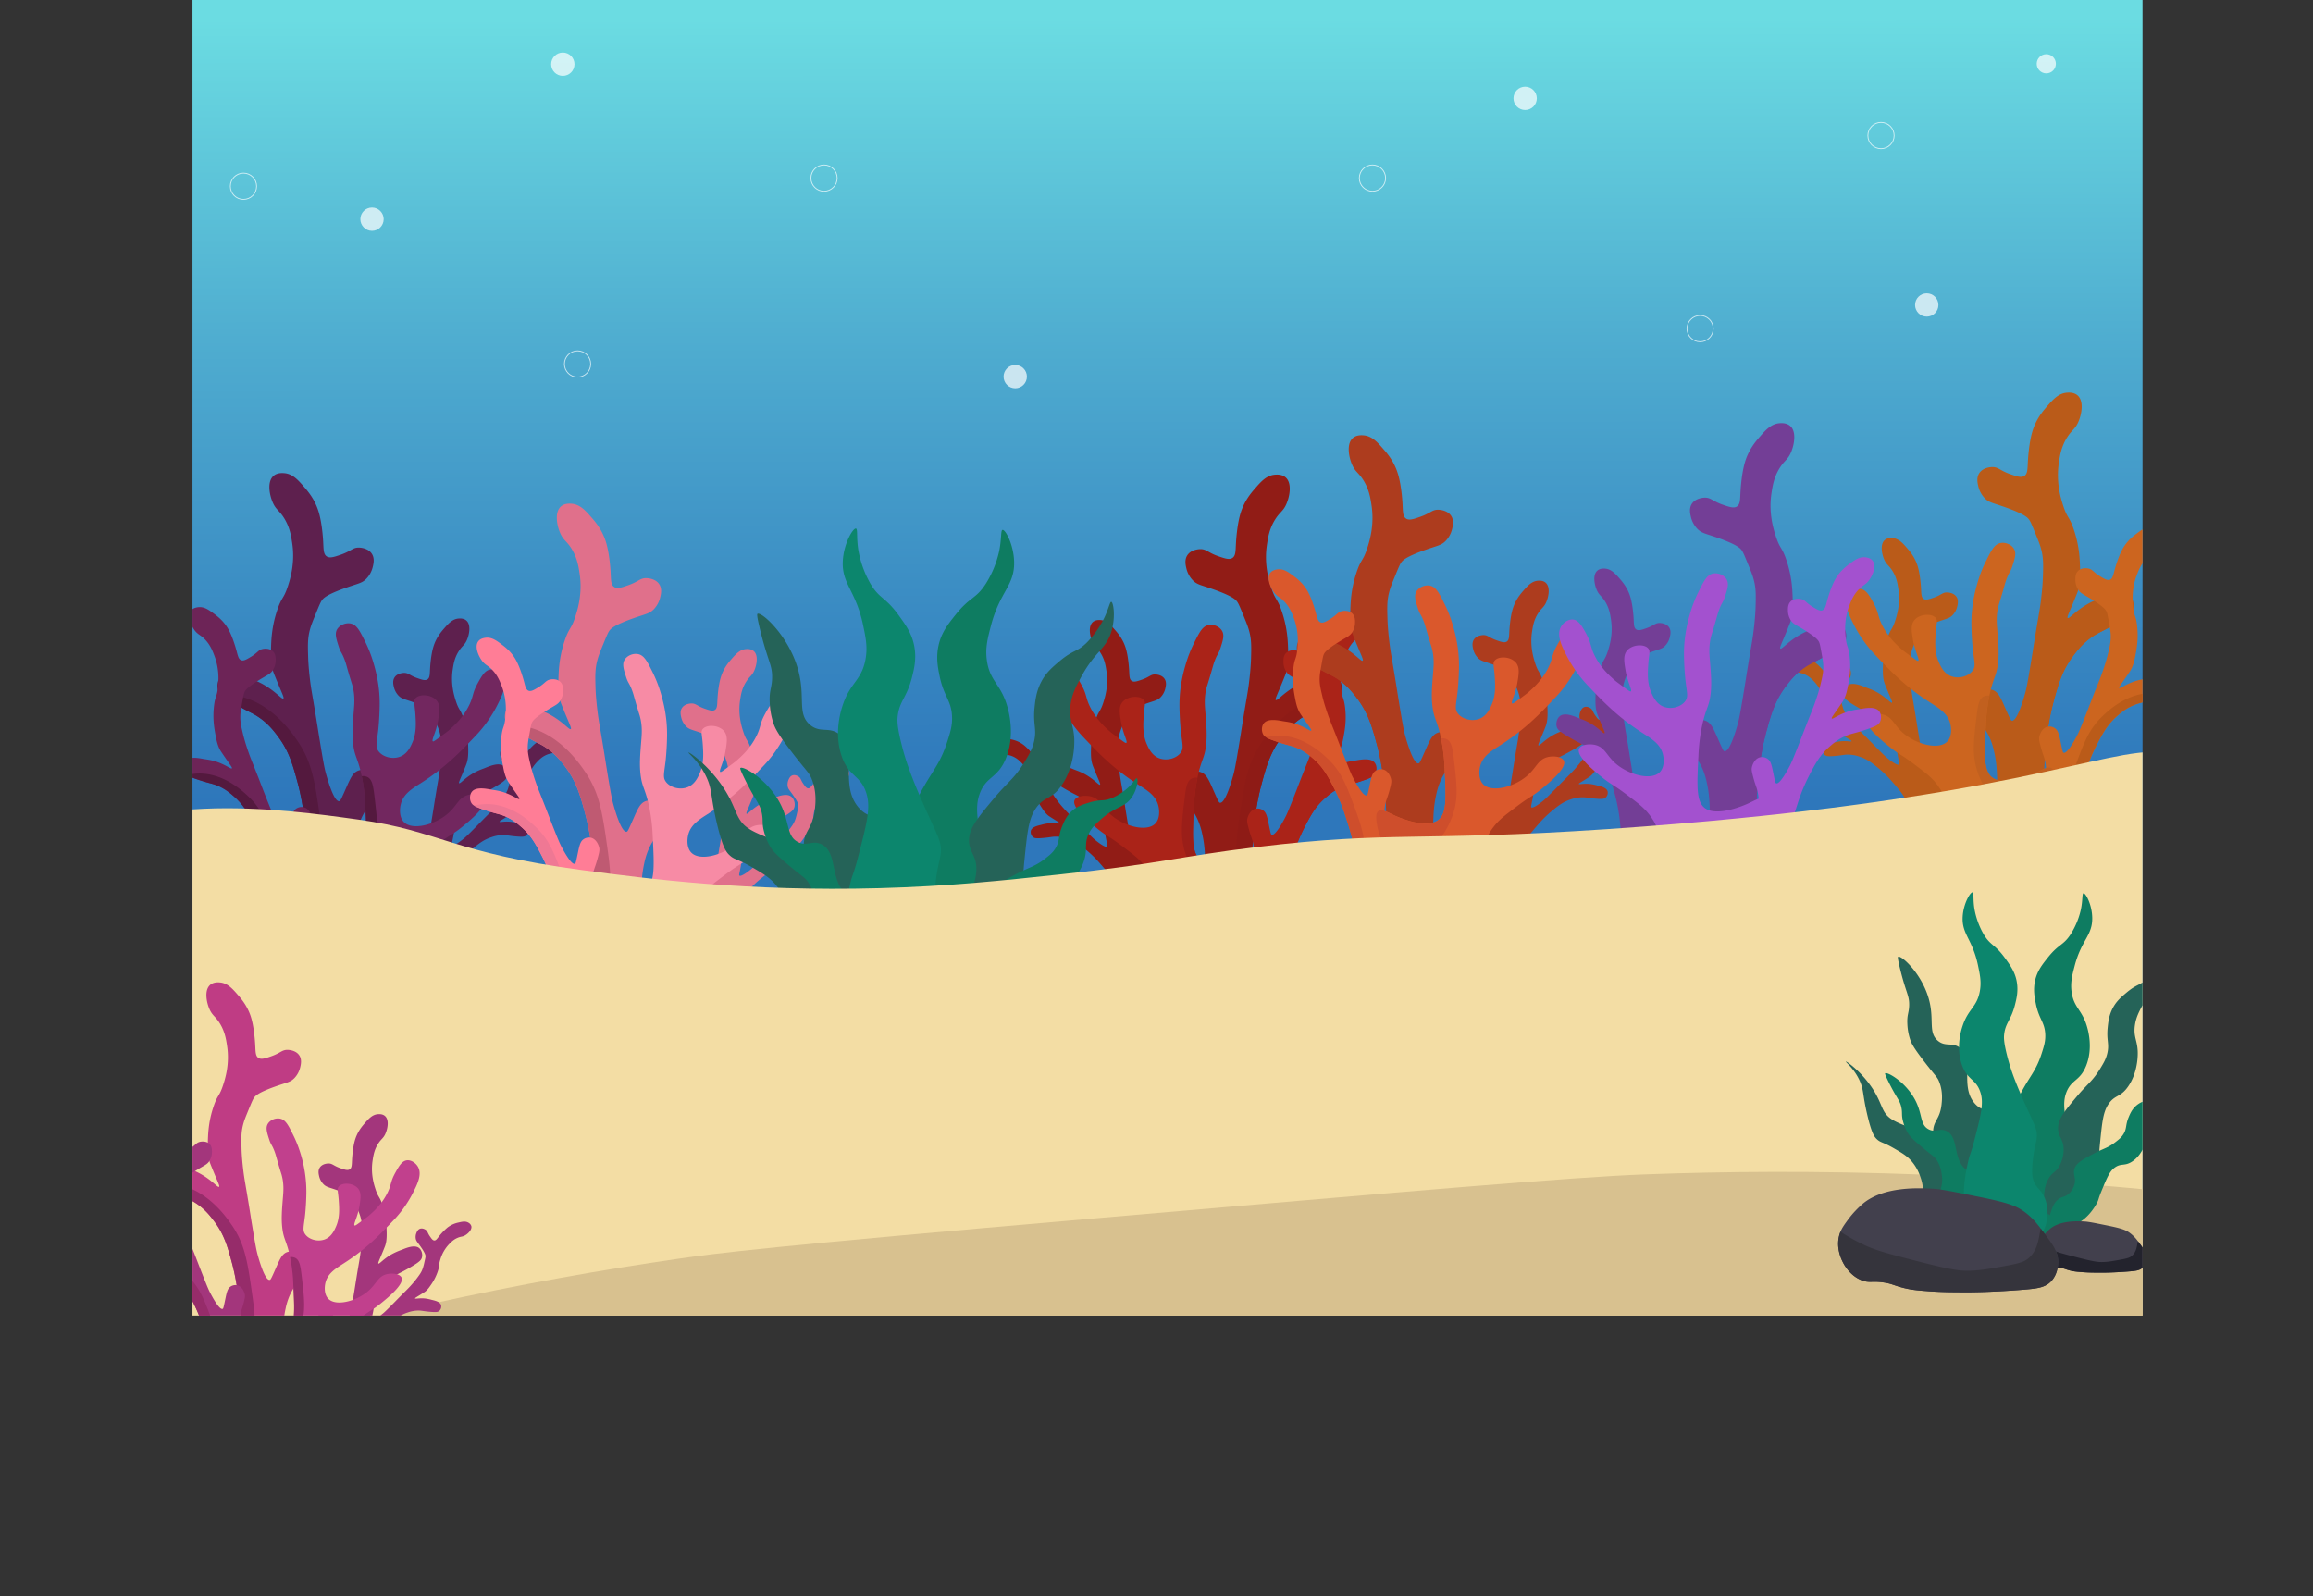 <svg xmlns="http://www.w3.org/2000/svg" xmlns:xlink="http://www.w3.org/1999/xlink" viewBox="0 0 2686.57 1854"><rect x="0" y="0" width="2686.57" height="1854" fill="#333333" stroke="none"/><defs><style>.cls-1,.cls-30{fill:none;}.cls-2{clip-path:url(#clip-path);}.cls-3{fill:url(#Gradiente_sem_nome_6);}.cls-4{fill:#5e204e;}.cls-5{fill:#54193e;}.cls-6{fill:#6d2457;}.cls-7{fill:#72275f;}.cls-8{fill:#e0708b;}.cls-9{fill:#bf5a72;}.cls-10{fill:#ff7d96;}.cls-11{fill:#ef7894;}.cls-12{fill:#f78ba5;}.cls-13{fill:#911c16;}.cls-14{fill:#8e1b16;}.cls-15{fill:#aa2318;}.cls-16{fill:#9b1e18;}.cls-17{fill:#ad3c1e;}.cls-18{fill:#da582c;}.cls-19{fill:#ce4e2c;}.cls-20{fill:#256358;}.cls-21{fill:#0e7c61;}.cls-22{fill:#0c866d;}.cls-23{fill:#ba5b19;}.cls-24{fill:#cc651f;}.cls-25{fill:#c1601f;}.cls-26{fill:#733e96;}.cls-27{fill:#a351cf;}.cls-28{fill:#f3dda4;}.cls-29{fill:#fff;}.cls-29,.cls-30{opacity:0.7;}.cls-30{stroke:#fff;stroke-miterlimit:10;}.cls-31{fill:#d8c18f;}.cls-32{fill:#bf3c84;}.cls-33{fill:#962c6a;}.cls-34{fill:#a3367c;}.cls-35{fill:#c1408d;}.cls-36{fill:#42404d;}.cls-37{fill:#23232d;}.cls-38{fill:#35343c;}</style><clipPath id="clip-path" transform="translate(223.57)"><rect class="cls-1" width="2265" height="1528"/></clipPath><linearGradient id="Gradiente_sem_nome_6" x1="1355.43" y1="20.91" x2="1356.62" y2="1400.37" gradientUnits="userSpaceOnUse"><stop offset="0" stop-color="#6bdce2"/><stop offset="0.27" stop-color="#4fadd0"/><stop offset="0.53" stop-color="#3786c1"/><stop offset="0.66" stop-color="#2e77bb"/></linearGradient></defs><g id="Camada_2" data-name="Camada 2"><g id="Camada_1-2" data-name="Camada 1"><g class="cls-2"><rect class="cls-3" x="223.57" width="2265" height="1522"/><path class="cls-4" d="M213.55,914.67c-.16,3.71-2.17,7.66-6.17,15.43-5.69,11-8,13.13-11.31,20.56a82.63,82.63,0,0,0-5.14,16.46c-7.42,32.8,1.56,59-11.31,73-11.54,12.59-37.68,12.26-49,4.68a13.17,13.17,0,0,1-4.46-4.68c-2.36-4.57.32-8.82,3.09-17.49,6.06-19,4.38-35.65,1-68.9A284.86,284.86,0,0,0,122,908.5c-5.53-20.38-10-36.2-22.61-53-4.73-6.29-11.25-14.95-22.62-22.63-7.56-5.1-11.24-5.71-27.77-15.43-8.67-5.1-13.47-8.35-16.21-11.14a11.82,11.82,0,0,1-3.35-5.8c-1.36-5.62.47-12.81,5.14-16.46,7.74-6.06,22-.17,29.83,3.09,4,1.65,10.53,3.6,18.51,8.22,14.64,8.5,20.94,17.24,22.64,15.92,1.22-.94-1.59-5.73-9.25-24.68-1.55-3.81-2.33-5.75-2.75-7.08-1.24-4-2.76-9.7-2.42-23.24.31-12.54.69-27.75,7.2-47.3,5.35-16.09,7.45-12.84,12.34-27.77,2.8-8.56,8.67-27.16,5.15-50.39-1.29-8.44-2.78-18.27-9.26-28.8-5.75-9.35-9.56-9.74-13.37-18.51s-6.76-24.21,1-30.85c4.33-3.7,10.26-3.25,12.34-3.09,9.64.74,16,7.83,22.63,15.43,4.93,5.66,13.09,15,17.48,29.82,3.86,13,5,30.84,5.14,33.94.52,9.12.19,14.9,4.11,17.48,3.68,2.41,8.92.58,16.46-2,12-4.2,13.5-8.14,20.57-8.23.68,0,10.78,0,15.42,7.2,3.42,5.31,2,11.54,1,15.43a29.62,29.62,0,0,1-7.2,13.36c-5.31,5.6-9.55,5.49-25.71,11.32-20.46,7.37-24.08,11.31-25.71,13.37-1.8,2.26-3.6,6.64-7.2,15.42-3.86,9.41-5.8,14.12-7.2,19.54-2.57,9.9-2.41,17.54-2,30.85.07,2.86.36,11.56,2.07,26.21C138,802,139.1,806,143.64,833.92c2.08,12.75,1.92,12.26,4.12,25.71,4.74,29,5.94,34.06,7.18,38.58,1.18,4.34,9,33,15.44,32.38,1.41-.15,2-1.64,9.24-18,3.83-8.72,6.09-12.78,9.25-15.42,3.89-3.26,10-3.76,14.4-2.06C211.26,898.17,213.83,908.22,213.55,914.67Z" transform="translate(223.57)"/><path class="cls-5" d="M144.67,1026.23a97,97,0,0,1-14.07,18.59,13.17,13.17,0,0,1-4.46-4.68c-2.36-4.57.32-8.82,3.09-17.49,6.06-19,4.38-35.65,1-68.9A284.86,284.86,0,0,0,122,908.5c-5.53-20.38-10-36.2-22.61-53-4.73-6.29-11.25-14.95-22.62-22.63-7.56-5.1-11.24-5.71-27.77-15.43-8.67-5.1-13.47-8.35-16.21-11.14,4.71.11,8.94.54,12.1.86,43.61,4.48,69.58,42.45,77.13,53.48,17.17,25.1,20.36,47.93,26.74,93.58C155.7,1003.71,148.32,1019.64,144.67,1026.23Z" transform="translate(223.57)"/><path class="cls-4" d="M230.86,985.21c.12,2.71,1.58,5.6,4.51,11.27,4.16,8.06,5.87,9.6,8.26,15a60.05,60.05,0,0,1,3.76,12c5.42,24-1.14,43.09,8.27,53.36,8.43,9.21,27.53,9,35.82,3.43a9.7,9.7,0,0,0,3.26-3.43c1.72-3.34-.23-6.44-2.26-12.78-4.43-13.9-3.2-26-.75-50.35a209.11,209.11,0,0,1,6-33.07c4-14.89,7.29-26.45,16.52-38.72,3.46-4.59,8.23-10.92,16.54-16.53,5.52-3.73,8.21-4.17,20.29-11.28,6.33-3.72,9.84-6.1,11.84-8.14a8.58,8.58,0,0,0,2.45-4.24c1-4.1-.34-9.36-3.75-12-5.66-4.42-16.05-.12-21.8,2.26-2.94,1.21-7.69,2.63-13.53,6-10.7,6.21-15.3,12.6-16.55,11.63-.88-.69,1.17-4.19,6.77-18,1.13-2.79,1.7-4.2,2-5.18.91-2.9,2-7.09,1.77-17-.22-9.17-.5-20.28-5.26-34.57-3.91-11.75-5.44-9.38-9-20.29-2-6.25-6.33-19.85-3.76-36.83.94-6.17,2-13.34,6.77-21,4.2-6.83,7-7.12,9.77-13.53s4.94-17.69-.75-22.54c-3.17-2.71-7.5-2.38-9-2.26-7,.54-11.69,5.72-16.54,11.27-3.6,4.14-9.56,11-12.77,21.8-2.83,9.53-3.63,22.53-3.76,24.8-.38,6.67-.14,10.89-3,12.78-2.68,1.75-6.51.42-12-1.51-8.76-3.06-9.87-5.94-15-6-.5,0-7.89,0-11.28,5.26-2.49,3.88-1.42,8.43-.75,11.27a21.8,21.8,0,0,0,5.26,9.78c3.89,4.08,7,4,18.79,8.26,15,5.39,17.6,8.27,18.79,9.77,1.32,1.66,2.63,4.86,5.26,11.28,2.83,6.87,4.24,10.31,5.26,14.27,1.88,7.23,1.77,12.82,1.51,22.55-.06,2.09-.27,8.45-1.52,19.15-1.14,9.75-1.94,12.66-5.26,33.07-1.52,9.32-1.4,9-3,18.79-3.46,21.18-4.34,24.89-5.24,28.2s-6.6,24.14-11.29,23.65c-1-.1-1.49-1.19-6.75-13.13-2.81-6.38-4.45-9.34-6.77-11.28a11,11,0,0,0-10.52-1.5C232.53,973.16,230.65,980.5,230.86,985.21Z" transform="translate(223.57)"/><path class="cls-4" d="M289.63,964.26c-.91,1.42-1.21,3.41-1.77,7.33-.78,5.57-.47,7-1.21,10.57a37.21,37.21,0,0,1-2.42,7.43c-5.86,14.08-16,21.39-15,30,1,7.69,10.71,14.42,16.89,14.59a5.83,5.83,0,0,0,2.88-.56c2.07-1.07,2.2-3.34,3.45-7.27,2.75-8.63,7.73-14.34,17.7-25.75A128.45,128.45,0,0,1,325.09,986c7.39-6.09,13.18-10.77,22.26-13.66a41.21,41.21,0,0,1,14.3-2.43c4.14.1,5.66.84,14.32,1.58,4.54.39,7.17.45,8.92.13a5.41,5.41,0,0,0,2.76-1.26,7.64,7.64,0,0,0,2.41-7.44c-1.27-4.27-8.07-5.82-11.83-6.68a54.16,54.16,0,0,0-9-1.82c-7.64-.7-12.26.88-12.55,0-.2-.67,2.1-1.71,9.9-6.7,1.57-1,2.37-1.52,2.88-1.9,1.5-1.14,3.56-2.86,7-8,3.18-4.72,7-10.44,9.75-19.38,2.25-7.35.62-6.7,2.73-13.5a48.36,48.36,0,0,1,11.32-20c2.69-2.79,5.82-6,11-8.22,4.57-2,6.09-1.09,9.8-3.34s8.85-7.18,7.71-11.68c-.63-2.5-2.94-3.89-3.75-4.38-3.76-2.25-8-1.3-12.42-.23a35,35,0,0,0-14.29,6.44c-4.85,3.81-9.92,10.1-10.8,11.2-2.59,3.24-4,5.46-6.11,5.39s-3.45-2.13-5.54-5.08c-3.34-4.7-2.86-6.55-5.45-8.44-.25-.18-4-2.83-7.59-1.38-2.66,1.06-3.75,3.75-4.43,5.43a13.38,13.38,0,0,0-.85,6.83c.5,3.46,2.1,4.53,6.54,10.93,5.63,8.1,5.94,10.5,6,11.69s-.41,3.4-1.39,7.59a69.46,69.46,0,0,1-2.46,9.12c-1.65,4.33-3.71,7.11-7.34,11.94-.77,1-3.16,4.18-7.64,9.15-4.08,4.52-5.53,5.71-14.53,14.84-4.12,4.17-3.93,4-8.27,8.43-9.36,9.47-11.13,11-12.78,12.38s-12,9.85-14.2,7.92c-.49-.42-.33-1.14,1.3-9.07.87-4.23,1.1-6.33.62-8.13a6.82,6.82,0,0,0-4.78-4.54C294.81,958.77,291.22,961.81,289.63,964.26Z" transform="translate(223.57)"/><path class="cls-6" d="M138.72,949.83c.45,2.68-.38,5.81-2.05,12-2.39,8.75-3.74,10.61-4.94,16.43a59.53,59.53,0,0,0-1.16,12.54c-.29,24.58,10.13,41.9,3.07,53.91-6.32,10.77-25,14.53-34.31,10.84a9.4,9.4,0,0,1-3.9-2.67c-2.38-2.9-1.12-6.34-.47-13,1.43-14.53-2.32-26.15-9.8-49.4a207.81,207.81,0,0,0-12.79-31.08C65.31,945.69,59.71,935.07,48.12,925c-4.34-3.76-10.33-9-19.63-12.71-6.18-2.49-8.91-2.36-22.2-6.78C-.69,903.19-4.61,901.6-7,900a8.55,8.55,0,0,1-3.28-3.63c-1.83-3.8-1.62-9.22,1.16-12.54,4.6-5.51,15.66-3.48,21.78-2.36,3.13.57,8.08,1,14.49,3,11.76,3.83,17.6,9.12,18.62,7.92.72-.86-2-3.86-10.39-16.23-1.69-2.49-2.54-3.75-3.05-4.64-1.49-2.65-3.45-6.51-5.27-16.23-1.7-9-3.75-19.94-2.09-34.91,1.36-12.31,3.36-10.31,4.58-21.73.69-6.54,2-20.73-4-36.8-2.21-5.83-4.78-12.62-11-19.16C9,737,6.18,737.26,2.12,731.58s-8.53-16.27-4-22.21c2.53-3.31,6.84-3.89,8.35-4.09,7-.94,12.62,3.15,18.52,7.57,4.4,3.28,11.65,8.72,17.06,18.64,4.75,8.72,8.25,21.27,8.86,23.46,1.77,6.44,2.41,10.62,5.61,11.87,3,1.16,6.46-1,11.44-4,7.93-4.83,8.41-7.87,13.44-9,.49-.11,7.71-1.65,12.13,2.79,3.25,3.27,3.15,7.95,3.09,10.86a21.58,21.58,0,0,1-3.1,10.66c-2.94,4.81-6,5.38-16.64,12-13.5,8.4-15.49,11.77-16.33,13.49-.94,1.89-1.56,5.29-2.79,12.12-1.33,7.32-2,11-2.16,15.06-.32,7.47,1,12.9,3.25,22.37.49,2,2,8.2,5.49,18.4,3.15,9.3,4.54,12,12.06,31.24,3.43,8.8,3.24,8.47,6.87,17.75,7.82,20,9.45,23.43,11,26.47s11.51,22.23,16,20.78c1-.32,1.21-1.48,3.85-14.26,1.41-6.82,2.4-10.07,4.26-12.44a11,11,0,0,1,10-3.67C134.56,938.39,137.93,945.18,138.72,949.83Z" transform="translate(223.57)"/><path class="cls-5" d="M106.55,1040.09a71.51,71.51,0,0,1-7.22,15.43,9.4,9.4,0,0,1-3.9-2.67c-2.38-2.9-1.12-6.34-.47-13,1.43-14.53-2.32-26.15-9.8-49.4a207.81,207.81,0,0,0-12.79-31.08C65.31,945.69,59.71,935.07,48.12,925c-4.34-3.76-10.33-9-19.63-12.71-6.18-2.49-8.91-2.36-22.2-6.78C-.69,903.19-4.61,901.6-7,900c3.39-.64,6.47-1,8.78-1.23C33.63,895.33,58,918.5,65.07,925.22,81.18,940.53,87,956.36,98.48,988,111,1022.31,108.15,1034.82,106.55,1040.09Z" transform="translate(223.57)"/><path class="cls-7" d="M242.14,933.41c-1.71,6.2-2,16.09,3.6,21.58,9.67,9.47,34.28,3.36,49.42-8.82,12.46-10,13.54-20.24,25.6-22.95,7-1.57,16.46-.32,18.54,4.41,3.76,8.55-17.67,25.94-26.55,33.15-10.73,8.7-12.71,8.13-28.18,19.81-12.65,9.56-19.28,14.35-25.59,22.07-13.22,16.19-10.5,24.53-18.54,34.42-13.57,16.7-45,21.94-71.45,15.15-12.52-3.22-23.92-9.13-31.81-17.8-11.59-12.74-14.65-30.44-15-32.66-.88-5.5-2-13.12,1.77-15.88,4.32-3.15,11.73,2.38,22,6.66,4.17,1.74,33,13.78,46.78,4.41,10.69-7.28,9.75-25.84,8-60.5a208.07,208.07,0,0,0-4.14-34.92c-.08-.42-.17-.84-.27-1.27-4.4-20.22-8.08-21.45-9.78-36.58-1.31-11.68-.43-22.58.88-38.84.55-6.77,1.59-16.89-1.69-28.73-.46-1.66-.44-1.33-2.37-7.67-4.54-14.92-4.48-16.26-6.53-21.85-3.47-9.45-4.53-8.05-7.06-15.89-2.81-8.74-4.77-14.8-1.69-19.9,3-4.95,10-7.8,15.81-6.58,6.91,1.47,10.47,8.43,16.77,21.19a146.76,146.76,0,0,1,8.83,22.06c2.89,9.56,8.21,27.72,7.94,51.19-.18,16.35-1.69,29.53-1.69,29.53-1.59,13.93-3.41,18.83,0,23.83,4.69,6.87,15.69,10.14,24.71,7.06s12.86-11.86,15-16.77c4.91-11.21,4.12-23.13,3.46-33.05-.78-11.6-2.66-15,.07-18.14,4.77-5.48,18.76-4.61,24.71,2.65,4.5,5.48,3.24,13.16,1.69,22.55-2.34,14.24-8.16,23.45-6.17,24.71.64.41,1.73-.28,6.17-3.53,7.21-5.25,10.81-7.88,12.43-9.31,5.92-5.2,16.58-14.56,23.76-29.53,5.14-10.7,3.19-13.2,9.78-25.19,4.56-8.27,8.51-15.24,15-15.89,5.52-.56,11.3,3.61,14.05,8.43,5.5,9.68-1,22.57-7.06,34.42a148.76,148.76,0,0,1-24.72,34.42C312.36,872,294.4,890.93,266,909.1,256.13,915.44,245.44,921.39,242.14,933.41Z" transform="translate(223.57)"/><path class="cls-5" d="M210.36,989.9c-4.75,14.16-11.22,23.26-18.53,33.54-8.35,11.74-15.69,22-22.84,28.79-12.52-3.22-23.92-9.13-31.81-17.8-11.59-12.74-14.65-30.44-15-32.66-.88-5.5-2-13.12,1.77-15.88,4.32-3.15,11.73,2.38,22,6.66,4.17,1.74,33,13.78,46.78,4.41,10.69-7.28,9.75-25.84,8-60.5a208.07,208.07,0,0,0-4.14-34.92,11.16,11.16,0,0,1,6.72,1c5,2.58,6.5,9,7.94,21.19C215,955,216.83,970.61,210.36,989.9Z" transform="translate(223.57)"/><path class="cls-8" d="M547.37,950.17c-.16,3.72-2.17,7.67-6.17,15.43-5.7,11-8,13.13-11.31,20.57a82.57,82.57,0,0,0-5.14,16.45c-7.42,32.81,1.56,59-11.32,73-11.54,12.6-37.68,12.27-49,4.69a13,13,0,0,1-4.46-4.69c-2.36-4.57.31-8.81,3.08-17.48,6.07-19,4.38-35.66,1-68.91A283.44,283.44,0,0,0,455.84,944c-5.52-20.38-10-36.2-22.6-53-4.73-6.28-11.25-14.94-22.63-22.62-7.56-5.11-11.24-5.71-27.76-15.43-8.67-5.1-13.48-8.35-16.21-11.15a11.66,11.66,0,0,1-3.35-5.8c-1.36-5.61.47-12.8,5.14-16.45,7.73-6.06,21.95-.18,29.82,3.08,4,1.66,10.53,3.6,18.51,8.23,14.65,8.49,20.94,17.24,22.65,15.92,1.21-.95-1.6-5.74-9.26-24.68-1.54-3.82-2.32-5.75-2.74-7.09-1.25-4-2.76-9.7-2.42-23.23.31-12.55.69-27.76,7.2-47.31,5.35-16.08,7.44-12.83,12.34-27.76,2.8-8.56,8.67-27.16,5.14-50.4-1.28-8.44-2.77-18.26-9.25-28.79-5.75-9.35-9.57-9.74-13.37-18.51s-6.76-24.21,1-30.86c4.32-3.7,10.26-3.25,12.34-3.08,9.63.74,16,7.83,22.62,15.43,4.94,5.65,13.09,15,17.48,29.82,3.87,13,5,30.83,5.15,33.94.52,9.12.18,14.9,4.11,17.48,3.67,2.41,8.92.58,16.45-2.06,12-4.19,13.51-8.13,20.57-8.22.68,0,10.79,0,15.43,7.19,3.41,5.31,1.94,11.54,1,15.43a29.69,29.69,0,0,1-7.2,13.37c-5.32,5.59-9.56,5.48-25.71,11.31-20.47,7.38-24.09,11.32-25.71,13.37-1.8,2.26-3.6,6.65-7.2,15.43-3.87,9.41-5.8,14.12-7.2,19.54-2.57,9.89-2.42,17.53-2.06,30.85.08,2.86.36,11.56,2.08,26.2,1.56,13.34,2.65,17.33,7.2,45.25,2.08,12.76,1.91,12.26,4.11,25.71,4.74,29,5.95,34.07,7.18,38.59,1.18,4.34,9,33,15.45,32.37,1.41-.14,2-1.63,9.23-18,3.84-8.72,6.09-12.79,9.26-15.43,3.89-3.26,9.95-3.75,14.4-2.05C545.08,933.68,547.65,943.73,547.37,950.17Z" transform="translate(223.57)"/><path class="cls-9" d="M478.49,1061.74a97.29,97.29,0,0,1-14.07,18.59,13,13,0,0,1-4.46-4.69c-2.36-4.57.31-8.81,3.08-17.48,6.07-19,4.38-35.66,1-68.91A283.44,283.44,0,0,0,455.84,944c-5.52-20.38-10-36.2-22.6-53-4.73-6.28-11.25-14.94-22.63-22.62-7.56-5.11-11.24-5.71-27.76-15.43-8.67-5.1-13.48-8.35-16.21-11.15,4.71.11,8.94.55,12.09.87,43.62,4.48,69.58,42.45,77.13,53.47,17.18,25.11,20.37,47.94,26.74,93.59C489.51,1039.21,482.14,1055.14,478.49,1061.74Z" transform="translate(223.57)"/><path class="cls-8" d="M564.67,1020.72c.12,2.71,1.59,5.59,4.51,11.27,4.17,8.06,5.88,9.6,8.27,15a60.65,60.65,0,0,1,3.76,12c5.42,24-1.15,43.09,8.26,53.36,8.44,9.21,27.54,9,35.82,3.43a9.37,9.37,0,0,0,3.26-3.43c1.73-3.33-.23-6.44-2.25-12.77-4.43-13.91-3.2-26.06-.75-50.36a206.7,206.7,0,0,1,6-33.06c4-14.9,7.28-26.46,16.52-38.72,3.46-4.6,8.22-10.92,16.53-16.54,5.53-3.73,8.22-4.17,20.3-11.27,6.33-3.73,9.84-6.1,11.84-8.15a8.54,8.54,0,0,0,2.45-4.24c1-4.1-.35-9.35-3.76-12-5.65-4.43-16-.13-21.79,2.25-2.94,1.21-7.7,2.63-13.53,6-10.7,6.2-15.3,12.59-16.55,11.63-.89-.69,1.17-4.19,6.76-18,1.13-2.79,1.7-4.2,2-5.18.91-2.9,2-7.08,1.77-17-.23-9.17-.51-20.29-5.26-34.57-3.91-11.76-5.44-9.38-9-20.3-2.05-6.25-6.34-19.84-3.76-36.82.94-6.17,2-13.35,6.76-21,4.2-6.84,7-7.12,9.77-13.53s4.94-17.69-.75-22.55c-3.16-2.7-7.5-2.37-9-2.25-7,.54-11.68,5.72-16.53,11.27-3.61,4.13-9.57,11-12.78,21.79-2.82,9.53-3.62,22.54-3.75,24.81-.39,6.66-.14,10.89-3,12.77-2.68,1.76-6.52.42-12-1.5-8.76-3.07-9.86-5.95-15-6-.49,0-7.88,0-11.27,5.26-2.49,3.88-1.42,8.43-.75,11.27a21.63,21.63,0,0,0,5.26,9.77c3.89,4.09,7,4,18.79,8.27,14.95,5.39,17.6,8.26,18.79,9.77s2.63,4.85,5.26,11.27C618.6,879.54,620,883,621,886.94c1.88,7.23,1.77,12.81,1.5,22.55,0,2.09-.26,8.44-1.52,19.15-1.14,9.74-1.94,12.66-5.26,33.06-1.52,9.32-1.39,9-3,18.79-3.47,21.19-4.35,24.89-5.25,28.2s-6.6,24.14-11.29,23.66c-1-.11-1.49-1.2-6.75-13.14-2.8-6.37-4.45-9.34-6.76-11.27a11,11,0,0,0-10.52-1.5C566.35,1008.66,564.47,1016,564.67,1020.72Z" transform="translate(223.57)"/><path class="cls-8" d="M623.45,999.77c-.92,1.42-1.21,3.4-1.77,7.32-.79,5.57-.47,7-1.21,10.58a37.87,37.87,0,0,1-2.42,7.43c-5.87,14.08-16,21.39-15,30,1,7.68,10.71,14.42,16.89,14.59a6,6,0,0,0,2.88-.56c2.07-1.07,2.19-3.35,3.45-7.28,2.74-8.62,7.73-14.33,17.69-25.74a128.64,128.64,0,0,1,14.92-14.58c7.39-6.08,13.18-10.77,22.26-13.66a41.45,41.45,0,0,1,14.3-2.43c4.13.1,5.65.84,14.31,1.59,4.55.38,7.18.44,8.92.13a5.38,5.38,0,0,0,2.76-1.27,7.61,7.61,0,0,0,2.42-7.43c-1.27-4.27-8.07-5.83-11.84-6.69a54.44,54.44,0,0,0-9-1.81c-7.64-.7-12.27.88-12.55-.06-.2-.67,2.09-1.7,9.9-6.69,1.57-1,2.36-1.52,2.87-1.9,1.5-1.15,3.57-2.87,7-8,3.18-4.72,7-10.44,9.75-19.38,2.24-7.35.62-6.7,2.72-13.51a48.48,48.48,0,0,1,11.32-20c2.69-2.78,5.82-6,11-8.22,4.58-1.94,6.09-1.09,9.8-3.33s8.85-7.18,7.72-11.68c-.63-2.51-2.95-3.9-3.76-4.38-3.75-2.25-8-1.3-12.41-.23a34.74,34.74,0,0,0-14.29,6.44c-4.85,3.81-9.92,10.1-10.81,11.2-2.58,3.23-4,5.46-6.1,5.38s-3.45-2.12-5.55-5.08c-3.33-4.69-2.86-6.55-5.45-8.43-.24-.19-4-2.83-7.59-1.39-2.65,1.07-3.74,3.76-4.43,5.43a13.58,13.58,0,0,0-.84,6.84c.5,3.46,2.09,4.53,6.54,10.93,5.63,8.09,5.93,10.5,6,11.68s-.42,3.41-1.39,7.6a69.22,69.22,0,0,1-2.46,9.11c-1.65,4.33-3.71,7.12-7.34,11.95-.78,1-3.17,4.18-7.64,9.14-4.08,4.52-5.53,5.71-14.54,14.85-4.11,4.17-3.92,4-8.26,8.42-9.36,9.48-11.14,11-12.78,12.39s-12,9.84-14.21,7.91c-.48-.42-.32-1.14,1.3-9.07.87-4.23,1.11-6.32.63-8.13a6.86,6.86,0,0,0-4.78-4.54C628.62,994.27,625,997.31,623.45,999.77Z" transform="translate(223.57)"/><path class="cls-10" d="M472.54,985.34c.45,2.68-.38,5.8-2.06,12-2.38,8.75-3.74,10.62-4.94,16.43a61,61,0,0,0-1.16,12.55c-.28,24.57,10.13,41.89,3.08,53.91-6.32,10.76-25,14.52-34.31,10.84a9.7,9.7,0,0,1-3.91-2.67c-2.38-2.9-1.12-6.35-.46-13,1.42-14.52-2.32-26.15-9.8-49.39a205.79,205.79,0,0,0-12.8-31.08c-7.06-13.73-12.65-24.35-24.25-34.41-4.34-3.77-10.32-9-19.62-12.71-6.19-2.49-8.91-2.36-22.2-6.78-7-2.32-10.91-3.91-13.29-5.49a8.55,8.55,0,0,1-3.28-3.63c-1.83-3.81-1.62-9.23,1.16-12.55,4.6-5.51,15.66-3.48,21.78-2.35,3.13.57,8.08,1,14.49,3,11.76,3.83,17.59,9.12,18.61,7.91.73-.86-2-3.85-10.38-16.22-1.69-2.49-2.54-3.75-3.05-4.64-1.49-2.65-3.45-6.51-5.28-16.24-1.69-9-3.75-19.94-2.08-34.9,1.36-12.32,3.36-10.31,4.57-21.73.69-6.54,2.05-20.74-4-36.8-2.21-5.84-4.78-12.63-11-19.16-5.54-5.81-8.32-5.5-12.38-11.19s-8.53-16.27-4-22.2c2.52-3.31,6.83-3.89,8.34-4.09,7-.95,12.63,3.14,18.53,7.56,4.39,3.29,11.65,8.73,17.05,18.64,4.76,8.73,8.26,21.28,8.86,23.47,1.77,6.44,2.41,10.62,5.62,11.86,3,1.16,6.45-1,11.44-4,7.93-4.83,8.41-7.88,13.44-9,.48-.12,7.71-1.65,12.12,2.78,3.26,3.27,3.16,7.95,3.1,10.87a21.75,21.75,0,0,1-3.1,10.65c-2.95,4.81-6,5.38-16.65,12-13.5,8.39-15.48,11.76-16.33,13.48-.94,1.89-1.55,5.3-2.78,12.13-1.33,7.31-2,11-2.16,15.06-.33,7.46.95,12.9,3.24,22.36.49,2,2,8.21,5.49,18.41,3.16,9.29,4.55,12,12.06,31.24,3.44,8.79,3.24,8.46,6.87,17.74,7.82,20,9.46,23.43,11,26.48s11.5,22.22,16,20.77c1-.32,1.2-1.48,3.85-14.26,1.41-6.81,2.4-10.06,4.26-12.43a11,11,0,0,1,10-3.67C468.38,973.9,471.75,980.69,472.54,985.34Z" transform="translate(223.57)"/><path class="cls-11" d="M440.36,1075.59a71.18,71.18,0,0,1-7.21,15.44,9.7,9.7,0,0,1-3.91-2.67c-2.38-2.9-1.12-6.35-.46-13,1.42-14.52-2.32-26.15-9.8-49.39a205.79,205.79,0,0,0-12.8-31.08c-7.06-13.73-12.65-24.35-24.25-34.41-4.34-3.77-10.32-9-19.62-12.71-6.19-2.49-8.91-2.36-22.2-6.78-7-2.32-10.91-3.91-13.29-5.49,3.38-.64,6.47-1,8.77-1.23,31.86-3.46,56.22,19.7,63.3,26.43C415,976,420.76,991.87,432.3,1023.52,444.8,1057.81,442,1070.32,440.36,1075.59Z" transform="translate(223.57)"/><path class="cls-12" d="M576,968.92c-1.7,6.2-2,16.08,3.6,21.58,9.68,9.47,34.28,3.35,49.43-8.83,12.45-10,13.54-20.23,25.6-22.94,7-1.58,16.46-.32,18.53,4.41,3.76,8.54-17.67,25.94-26.55,33.14-10.72,8.7-12.71,8.14-28.17,19.82-12.65,9.55-19.29,14.35-25.6,22.06-13.22,16.2-10.49,24.54-18.53,34.42-13.58,16.7-45,22-71.45,15.16-12.52-3.22-23.93-9.14-31.82-17.8-11.59-12.75-14.64-30.45-15-32.66-.89-5.51-2-13.13,1.76-15.89,4.33-3.14,11.74,2.38,22,6.67,4.16,1.73,33,13.77,46.78,4.41,10.68-7.28,9.75-25.84,8-60.51a208.92,208.92,0,0,0-4.14-34.91l-.27-1.27c-4.41-20.22-8.08-21.45-9.78-36.59-1.32-11.67-.43-22.57.88-38.83.55-6.77,1.59-16.9-1.69-28.73-.46-1.66-.45-1.33-2.37-7.67-4.55-14.93-4.48-16.27-6.53-21.86-3.47-9.45-4.53-8-7.06-15.88-2.82-8.74-4.78-14.8-1.7-19.91,3-4.95,10-7.8,15.82-6.57,6.9,1.46,10.47,8.43,16.77,21.18A147.44,147.44,0,0,1,543.3,803c2.88,9.56,8.2,27.71,7.94,51.19-.19,16.35-1.7,29.52-1.7,29.52-1.58,13.94-3.4,18.84,0,23.83,4.7,6.88,15.7,10.14,24.72,7.06s12.86-11.86,15-16.77c4.92-11.2,4.12-23.12,3.46-33.05-.77-11.6-2.65-15,.07-18.14,4.78-5.48,18.77-4.6,24.72,2.65,4.5,5.48,3.24,13.17,1.69,22.55-2.35,14.25-8.16,23.45-6.18,24.72.65.41,1.73-.29,6.18-3.54,7.2-5.25,10.8-7.88,12.43-9.31,5.92-5.2,16.57-14.55,23.76-29.52,5.14-10.71,3.18-13.2,9.78-25.2,4.55-8.27,8.51-15.23,15-15.89,5.53-.55,11.31,3.61,14.05,8.43,5.51,9.68-.94,22.58-7.06,34.42a148.93,148.93,0,0,1-24.71,34.43c-16.28,17.15-34.24,36.07-62.6,54.23C590,951,579.25,956.9,576,968.92Z" transform="translate(223.57)"/><path class="cls-13" d="M1150.28,916.46c.16,3.71,2.17,7.66,6.17,15.42,5.7,11,8,13.14,11.31,20.57a82.63,82.63,0,0,1,5.14,16.46c7.42,32.8-1.56,58.95,11.32,73,11.53,12.6,37.68,12.27,49,4.69a12.94,12.94,0,0,0,4.46-4.69c2.36-4.56-.32-8.81-3.08-17.48-6.07-19-4.38-35.66-1-68.9a283.19,283.19,0,0,1,8.23-45.25c5.52-20.39,10-36.2,22.6-53,4.73-6.28,11.25-14.94,22.63-22.62,7.56-5.1,11.24-5.71,27.76-15.43,8.67-5.1,13.48-8.35,16.21-11.15a11.66,11.66,0,0,0,3.35-5.8c1.36-5.61-.47-12.8-5.14-16.45-7.73-6.06-22-.18-29.82,3.08-4,1.66-10.53,3.6-18.51,8.23-14.65,8.5-20.94,17.24-22.65,15.92-1.21-.94,1.6-5.74,9.26-24.68,1.54-3.82,2.32-5.75,2.74-7.09,1.25-4,2.76-9.69,2.42-23.23-.31-12.54-.69-27.75-7.2-47.3-5.35-16.09-7.45-12.84-12.34-27.77-2.8-8.56-8.67-27.16-5.14-50.39,1.28-8.45,2.77-18.27,9.25-28.8,5.75-9.35,9.57-9.74,13.37-18.51s6.76-24.21-1-30.85c-4.33-3.71-10.26-3.25-12.34-3.09-9.63.74-16,7.83-22.62,15.43-4.94,5.65-13.09,15-17.48,29.82-3.87,13-5,30.83-5.15,33.94-.52,9.12-.18,14.9-4.11,17.48-3.67,2.41-8.92.58-16.46-2-12-4.2-13.5-8.14-20.56-8.23-.68,0-10.79,0-15.43,7.2-3.41,5.3-1.94,11.54-1,15.42a29.69,29.69,0,0,0,7.2,13.37c5.32,5.6,9.56,5.48,25.71,11.31,20.47,7.38,24.09,11.32,25.71,13.37,1.8,2.27,3.6,6.65,7.2,15.43,3.87,9.41,5.8,14.12,7.2,19.54,2.57,9.89,2.42,17.53,2.06,30.85-.08,2.86-.36,11.56-2.08,26.21-1.56,13.33-2.65,17.32-7.2,45.25-2.08,12.75-1.91,12.25-4.11,25.71-4.74,29-5.95,34.06-7.18,38.58-1.18,4.34-9,33-15.45,32.38-1.41-.15-2-1.64-9.23-18-3.84-8.72-6.09-12.78-9.26-15.43-3.89-3.26-10-3.75-14.4-2.05C1152.57,900,1150,910,1150.28,916.46Z" transform="translate(223.57)"/><path class="cls-14" d="M1219.16,1028a97,97,0,0,0,14.07,18.59,12.94,12.94,0,0,0,4.46-4.69c2.36-4.56-.32-8.81-3.08-17.48-6.07-19-4.38-35.66-1-68.9a283.19,283.19,0,0,1,8.23-45.25c5.52-20.39,10-36.2,22.6-53,4.73-6.28,11.25-14.94,22.63-22.62,7.56-5.1,11.24-5.71,27.76-15.43,8.67-5.1,13.48-8.35,16.21-11.15-4.71.12-8.94.55-12.09.87-43.62,4.48-69.58,42.45-77.13,53.47-17.18,25.11-20.37,47.94-26.74,93.59C1208.14,1005.5,1215.51,1021.43,1219.16,1028Z" transform="translate(223.57)"/><path class="cls-13" d="M1133,987c-.12,2.71-1.59,5.6-4.51,11.27-4.17,8.06-5.88,9.6-8.27,15a60.51,60.51,0,0,0-3.76,12c-5.42,24,1.14,43.08-8.26,53.36-8.44,9.2-27.54,9-35.82,3.42a9.54,9.54,0,0,1-3.27-3.42c-1.72-3.34.24-6.44,2.26-12.78,4.43-13.9,3.2-26.06.75-50.35a206.66,206.66,0,0,0-6-33.07c-4-14.9-7.28-26.46-16.52-38.72-3.46-4.59-8.22-10.92-16.53-16.54-5.53-3.72-8.22-4.17-20.3-11.27-6.33-3.73-9.84-6.1-11.84-8.15a8.56,8.56,0,0,1-2.45-4.23c-1-4.11.35-9.36,3.76-12,5.65-4.43,16-.13,21.79,2.26,2.94,1.21,7.7,2.63,13.53,6,10.7,6.21,15.3,12.59,16.55,11.63.89-.69-1.17-4.19-6.76-18-1.13-2.79-1.7-4.21-2-5.18-.91-2.9-2-7.09-1.77-17,.23-9.17.51-20.28,5.26-34.57,3.91-11.76,5.44-9.38,9-20.29,2-6.26,6.34-19.85,3.76-36.83-.94-6.17-2-13.35-6.76-21-4.21-6.83-7-7.12-9.77-13.53s-4.94-17.69.75-22.55c3.16-2.7,7.5-2.37,9-2.25,7,.54,11.68,5.72,16.53,11.27,3.61,4.14,9.57,11,12.78,21.8,2.82,9.53,3.62,22.53,3.75,24.8.39,6.66.14,10.89,3,12.77,2.68,1.76,6.52.42,12-1.5,8.77-3.07,9.87-5.94,15-6,.49,0,7.88,0,11.27,5.26,2.49,3.88,1.42,8.43.75,11.27a21.63,21.63,0,0,1-5.26,9.77c-3.89,4.09-7,4-18.79,8.27-15,5.39-17.6,8.27-18.79,9.77-1.31,1.65-2.63,4.85-5.26,11.27-2.82,6.88-4.24,10.32-5.26,14.28-1.88,7.23-1.77,12.82-1.5,22.55.05,2.09.26,8.45,1.52,19.15,1.14,9.75,1.93,12.66,5.26,33.07,1.51,9.32,1.39,9,3,18.78,3.47,21.19,4.35,24.9,5.25,28.2s6.6,24.14,11.29,23.66c1-.1,1.48-1.19,6.75-13.14,2.8-6.37,4.44-9.34,6.76-11.27a11,11,0,0,1,10.52-1.5C1131.3,974.94,1133.18,982.29,1133,987Z" transform="translate(223.57)"/><path class="cls-13" d="M1074.2,966.05c.92,1.42,1.21,3.4,1.77,7.32.79,5.58.47,7,1.21,10.58a37.21,37.21,0,0,0,2.42,7.43c5.86,14.08,16.05,21.39,15,30-1,7.68-10.71,14.42-16.89,14.59a6,6,0,0,1-2.88-.56c-2.07-1.07-2.19-3.34-3.45-7.27-2.74-8.63-7.73-14.34-17.69-25.75a128.21,128.21,0,0,0-14.92-14.57c-7.39-6.09-13.18-10.78-22.26-13.66a41,41,0,0,0-14.3-2.43c-4.13.09-5.65.83-14.31,1.58-4.55.39-7.18.44-8.92.13a5.26,5.26,0,0,1-2.76-1.27,7.61,7.61,0,0,1-2.42-7.43c1.27-4.27,8.07-5.83,11.84-6.68a53.19,53.19,0,0,1,9-1.82c7.64-.7,12.26.88,12.55-.05.2-.67-2.09-1.71-9.9-6.7-1.57-1-2.37-1.52-2.87-1.9-1.5-1.14-3.57-2.86-7-8-3.18-4.72-7-10.44-9.75-19.38-2.24-7.35-.62-6.7-2.72-13.5a48.44,48.44,0,0,0-11.32-20c-2.69-2.78-5.82-6-11-8.21-4.58-1.95-6.09-1.1-9.8-3.34S934,868,935.11,863.5c.63-2.5,2.95-3.89,3.76-4.38,3.75-2.25,8-1.3,12.41-.23a35,35,0,0,1,14.29,6.44c4.85,3.81,9.92,10.1,10.81,11.2,2.58,3.24,4,5.46,6.1,5.38s3.45-2.12,5.55-5.07c3.33-4.7,2.86-6.55,5.44-8.44.25-.18,4-2.83,7.6-1.39,2.65,1.07,3.74,3.76,4.42,5.44a13.38,13.38,0,0,1,.85,6.83c-.5,3.46-2.09,4.53-6.54,10.93-5.63,8.09-5.94,10.5-6,11.69s.42,3.4,1.39,7.59a69.22,69.22,0,0,0,2.46,9.11c1.65,4.34,3.71,7.12,7.34,11.95.78,1,3.16,4.18,7.64,9.14,4.08,4.53,5.53,5.72,14.54,14.85,4.11,4.17,3.92,4,8.26,8.42,9.36,9.48,11.14,11,12.78,12.39s12,9.84,14.21,7.92c.48-.43.32-1.14-1.3-9.07-.87-4.24-1.11-6.33-.63-8.14a6.82,6.82,0,0,1,4.78-4.53C1069,960.55,1072.61,963.6,1074.2,966.05Z" transform="translate(223.57)"/><path class="cls-15" d="M1225.11,951.62c-.45,2.68.38,5.81,2.06,12,2.38,8.75,3.74,10.61,4.94,16.42a61,61,0,0,1,1.16,12.55c.28,24.58-10.13,41.89-3.08,53.91,6.32,10.76,25,14.52,34.31,10.84a9.6,9.6,0,0,0,3.91-2.67c2.38-2.9,1.12-6.35.46-13-1.42-14.53,2.32-26.15,9.8-49.4a206.29,206.29,0,0,1,12.8-31.08c7.06-13.72,12.65-24.35,24.25-34.41,4.34-3.77,10.32-9,19.62-12.71,6.18-2.49,8.91-2.36,22.2-6.78,7-2.32,10.91-3.91,13.29-5.49a8.55,8.55,0,0,0,3.28-3.63c1.83-3.81,1.62-9.22-1.16-12.55-4.6-5.51-15.66-3.48-21.78-2.35-3.13.57-8.08,1-14.49,3.05-11.76,3.83-17.59,9.12-18.61,7.92-.73-.87,2-3.86,10.38-16.23,1.69-2.49,2.54-3.75,3-4.64,1.49-2.65,3.45-6.51,5.28-16.23,1.69-9,3.75-19.95,2.08-34.91-1.36-12.31-3.36-10.31-4.57-21.73-.69-6.54-2-20.74,4-36.8,2.21-5.84,4.78-12.63,11-19.16,5.54-5.8,8.32-5.5,12.38-11.19s8.53-16.26,4-22.2c-2.52-3.31-6.83-3.89-8.34-4.09-7-1-12.63,3.15-18.53,7.56-4.39,3.29-11.65,8.73-17,18.64-4.76,8.73-8.26,21.28-8.86,23.47-1.77,6.44-2.41,10.62-5.62,11.87-3,1.15-6.46-1-11.44-4-7.93-4.83-8.41-7.88-13.44-9-.48-.11-7.71-1.65-12.13,2.78-3.25,3.28-3.15,8-3.09,10.87a21.81,21.81,0,0,0,3.1,10.66c3,4.81,6,5.37,16.65,12,13.5,8.4,15.48,11.76,16.33,13.48.94,1.9,1.55,5.3,2.78,12.13,1.33,7.31,2,11,2.16,15.06.33,7.46-1,12.9-3.24,22.36-.49,2-2,8.21-5.49,18.41-3.16,9.29-4.55,12-12.06,31.24-3.44,8.79-3.24,8.47-6.87,17.74-7.82,20-9.46,23.44-11,26.48s-11.5,22.23-16,20.77c-1-.31-1.2-1.48-3.85-14.25-1.41-6.82-2.4-10.07-4.26-12.44a11,11,0,0,0-10-3.67C1229.27,940.18,1225.9,947,1225.11,951.62Z" transform="translate(223.57)"/><path class="cls-15" d="M1257.29,1041.87a70.64,70.64,0,0,0,7.21,15.44,9.6,9.6,0,0,0,3.91-2.67c2.38-2.9,1.12-6.35.46-13-1.42-14.53,2.32-26.15,9.8-49.4a206.29,206.29,0,0,1,12.8-31.08c7.06-13.72,12.65-24.35,24.25-34.41,4.34-3.77,10.32-9,19.62-12.71,6.18-2.49,8.91-2.36,22.2-6.78,7-2.32,10.91-3.91,13.29-5.49-3.38-.64-6.47-1-8.77-1.23-31.86-3.46-56.22,19.7-63.3,26.43-16.11,15.31-21.87,31.14-33.41,62.79C1252.85,1024.09,1255.69,1036.6,1257.29,1041.87Z" transform="translate(223.57)"/><path class="cls-15" d="M1121.7,935.2c1.7,6.2,2,16.08-3.6,21.58-9.68,9.47-34.29,3.36-49.43-8.82-12.45-10-13.54-20.24-25.6-23-7-1.57-16.46-.32-18.53,4.41-3.76,8.54,17.67,25.94,26.55,33.14,10.72,8.71,12.71,8.14,28.17,19.82,12.65,9.56,19.29,14.35,25.6,22.06,13.22,16.2,10.49,24.54,18.53,34.43,13.58,16.69,45,21.94,71.45,15.15,12.52-3.22,23.93-9.13,31.82-17.8,11.59-12.75,14.64-30.44,15-32.66.89-5.51,2-13.12-1.76-15.89-4.33-3.14-11.74,2.39-22,6.67-4.16,1.74-33,13.78-46.78,4.41-10.68-7.28-9.75-25.84-8-60.5a208.9,208.9,0,0,1,4.14-34.92l.27-1.27c4.41-20.22,8.08-21.45,9.78-36.58,1.32-11.68.43-22.58-.88-38.84-.55-6.77-1.59-16.89,1.69-28.73.46-1.66.45-1.33,2.37-7.67C1185,775.32,1185,774,1187,768.39c3.47-9.46,4.53-8,7.06-15.89,2.82-8.74,4.78-14.8,1.7-19.9s-10-7.81-15.82-6.58c-6.9,1.47-10.47,8.43-16.77,21.18a147.44,147.44,0,0,0-8.83,22.07c-2.88,9.56-8.2,27.71-7.94,51.19.19,16.35,1.69,29.53,1.69,29.53,1.59,13.93,3.41,18.83,0,23.83-4.69,6.87-15.69,10.14-24.71,7.06s-12.86-11.87-15-16.77c-4.92-11.21-4.12-23.13-3.46-33.06.77-11.59,2.65-15-.07-18.13-4.78-5.49-18.77-4.61-24.72,2.64-4.5,5.48-3.24,13.17-1.69,22.55,2.35,14.25,8.16,23.46,6.18,24.72-.65.41-1.73-.29-6.18-3.53-7.2-5.25-10.8-7.88-12.43-9.31-5.92-5.2-16.57-14.56-23.76-29.53-5.14-10.7-3.19-13.2-9.78-25.2-4.55-8.27-8.51-15.23-15-15.88-5.53-.56-11.31,3.61-14.05,8.42-5.51,9.69.94,22.58,7.06,34.43a148.5,148.5,0,0,0,24.71,34.42c16.28,17.16,34.24,36.07,62.6,54.24C1107.7,917.23,1118.4,923.18,1121.7,935.2Z" transform="translate(223.57)"/><path class="cls-16" d="M1153.47,991.69c4.75,14.16,11.22,23.26,18.54,33.54,8.35,11.74,15.68,22,22.83,28.79,12.52-3.22,23.93-9.13,31.82-17.8,11.59-12.75,14.64-30.44,15-32.66.89-5.51,2-13.12-1.76-15.89-4.33-3.14-11.74,2.39-22,6.67-4.16,1.74-33,13.78-46.78,4.41-10.68-7.28-9.75-25.84-8-60.5a208.9,208.9,0,0,1,4.14-34.92,11.09,11.09,0,0,0-6.72,1c-5,2.58-6.49,9-7.94,21.18C1148.86,956.76,1147,972.4,1153.47,991.69Z" transform="translate(223.57)"/><path class="cls-17" d="M1467.18,870.75c-.16,3.71-2.17,7.66-6.17,15.42-5.69,11-8,13.14-11.31,20.57a82.63,82.63,0,0,0-5.14,16.46c-7.42,32.8,1.56,58.95-11.31,73-11.54,12.6-37.68,12.27-49,4.69a13,13,0,0,1-4.46-4.69c-2.36-4.56.32-8.81,3.08-17.48,6.07-19,4.39-35.65,1-68.9a284.86,284.86,0,0,0-8.22-45.25c-5.53-20.39-10-36.2-22.61-53-4.73-6.28-11.25-14.94-22.62-22.62-7.56-5.1-11.24-5.71-27.77-15.43-8.67-5.1-13.47-8.35-16.21-11.15a11.74,11.74,0,0,1-3.35-5.8c-1.36-5.61.47-12.8,5.14-16.45,7.73-6.06,22-.18,29.82,3.08,4,1.66,10.54,3.6,18.52,8.23,14.64,8.5,20.93,17.24,22.64,15.92,1.21-.94-1.59-5.74-9.25-24.68-1.55-3.82-2.33-5.75-2.75-7.09-1.24-4-2.76-9.69-2.42-23.23.31-12.54.69-27.75,7.2-47.3,5.35-16.09,7.45-12.84,12.34-27.77,2.8-8.56,8.67-27.16,5.14-50.39-1.28-8.45-2.77-18.27-9.25-28.8-5.75-9.35-9.57-9.74-13.37-18.51s-6.76-24.21,1-30.85c4.33-3.71,10.26-3.25,12.34-3.09,9.64.74,16,7.83,22.62,15.43,4.94,5.65,13.1,15,17.49,29.82,3.86,13,5,30.83,5.14,33.94.52,9.12.18,14.9,4.11,17.48,3.67,2.41,8.92.58,16.46-2.05,12-4.2,13.5-8.14,20.57-8.23.67,0,10.78,0,15.42,7.2,3.42,5.3,2,11.54,1,15.42a29.59,29.59,0,0,1-7.2,13.37c-5.32,5.6-9.55,5.48-25.71,11.32-20.46,7.37-24.08,11.31-25.71,13.36-1.8,2.27-3.6,6.65-7.2,15.43-3.87,9.41-5.8,14.12-7.2,19.54-2.57,9.89-2.41,17.53-2,30.85.07,2.86.36,11.56,2.07,26.21,1.57,13.33,2.66,17.33,7.2,45.25,2.08,12.75,1.91,12.26,4.12,25.71,4.74,29,5.94,34.06,7.17,38.58,1.19,4.34,9,33,15.45,32.38,1.41-.15,2-1.64,9.24-18,3.83-8.72,6.08-12.78,9.25-15.43,3.89-3.26,10-3.75,14.4-2C1464.89,854.25,1467.46,864.3,1467.18,870.75Z" transform="translate(223.57)"/><path class="cls-17" d="M1398.3,982.31a97,97,0,0,1-14.07,18.59,13,13,0,0,1-4.46-4.69c-2.36-4.56.32-8.81,3.08-17.48,6.07-19,4.39-35.65,1-68.9a284.86,284.86,0,0,0-8.22-45.25c-5.53-20.39-10-36.2-22.61-53-4.73-6.28-11.25-14.94-22.62-22.62-7.56-5.1-11.24-5.71-27.77-15.43-8.67-5.1-13.47-8.35-16.21-11.15,4.71.12,8.94.55,12.1.87,43.61,4.48,69.58,42.45,77.13,53.48,17.17,25.1,20.36,47.93,26.73,93.58C1409.33,959.79,1402,975.72,1398.3,982.31Z" transform="translate(223.57)"/><path class="cls-17" d="M1484.49,941.29c.12,2.71,1.58,5.6,4.5,11.27,4.17,8.06,5.88,9.6,8.27,15a59.86,59.86,0,0,1,3.76,12c5.42,24-1.14,43.08,8.27,53.36,8.43,9.2,27.53,9,35.82,3.42a9.59,9.59,0,0,0,3.26-3.42c1.72-3.34-.24-6.44-2.26-12.78-4.43-13.9-3.2-26.06-.75-50.35a209.11,209.11,0,0,1,6-33.07c4-14.9,7.29-26.46,16.52-38.72,3.46-4.59,8.22-10.92,16.54-16.53,5.52-3.73,8.21-4.18,20.29-11.28,6.33-3.73,9.84-6.1,11.84-8.14a8.62,8.62,0,0,0,2.45-4.24c1-4.11-.34-9.36-3.76-12-5.65-4.43-16-.13-21.79,2.26-2.94,1.21-7.7,2.63-13.53,6-10.7,6.21-15.3,12.59-16.55,11.63-.88-.69,1.17-4.19,6.77-18,1.12-2.79,1.7-4.21,2-5.18.91-2.9,2-7.09,1.77-17-.23-9.17-.5-20.28-5.26-34.57-3.91-11.76-5.44-9.38-9-20.29-2-6.26-6.34-19.85-3.76-36.83.94-6.17,2-13.35,6.77-21,4.2-6.83,7-7.12,9.77-13.53s4.93-17.69-.75-22.55c-3.17-2.7-7.51-2.37-9-2.25-7.05.54-11.69,5.72-16.54,11.27-3.6,4.14-9.56,11-12.77,21.8-2.83,9.53-3.63,22.53-3.76,24.8-.38,6.66-.14,10.89-3,12.77-2.68,1.76-6.51.43-12-1.5-8.77-3.07-9.87-5.94-15-6-.5,0-7.89,0-11.28,5.26-2.49,3.88-1.42,8.43-.75,11.27a21.73,21.73,0,0,0,5.26,9.77c3.89,4.09,7,4,18.79,8.27,15,5.39,17.6,8.27,18.79,9.77s2.63,4.86,5.26,11.27c2.83,6.88,4.24,10.32,5.26,14.28,1.88,7.23,1.77,12.82,1.5,22.55,0,2.09-.26,8.45-1.51,19.15-1.15,9.75-1.94,12.66-5.26,33.07-1.52,9.32-1.4,9-3,18.79-3.46,21.18-4.34,24.89-5.25,28.19s-6.59,24.14-11.28,23.66c-1-.1-1.49-1.19-6.75-13.13-2.81-6.38-4.45-9.35-6.77-11.28A11,11,0,0,0,1492,927C1486.16,929.23,1484.28,936.58,1484.49,941.29Z" transform="translate(223.57)"/><path class="cls-17" d="M1543.26,920.34c-.91,1.42-1.21,3.4-1.77,7.33-.78,5.57-.47,7-1.21,10.57a37.21,37.21,0,0,1-2.42,7.43c-5.86,14.08-16,21.39-15,30,1,7.68,10.71,14.42,16.89,14.59a5.94,5.94,0,0,0,2.88-.56c2.07-1.07,2.2-3.34,3.45-7.27,2.75-8.63,7.73-14.34,17.7-25.75a128.45,128.45,0,0,1,14.91-14.57c7.39-6.09,13.18-10.77,22.26-13.66a41,41,0,0,1,14.3-2.43c4.14.09,5.66.83,14.32,1.58,4.54.39,7.17.44,8.91.13a5.34,5.34,0,0,0,2.77-1.27,7.63,7.63,0,0,0,2.41-7.43c-1.27-4.27-8.07-5.83-11.83-6.68a53.35,53.35,0,0,0-9-1.82c-7.64-.7-12.26.88-12.55,0-.2-.67,2.1-1.71,9.9-6.7,1.57-1,2.37-1.52,2.87-1.9,1.51-1.14,3.57-2.86,7-8,3.18-4.72,7-10.44,9.75-19.38,2.25-7.35.62-6.7,2.73-13.5a48.44,48.44,0,0,1,11.32-20c2.69-2.78,5.82-6,11-8.21,4.58-1.95,6.1-1.1,9.8-3.34s8.85-7.18,7.72-11.68c-.63-2.5-2.94-3.89-3.75-4.38-3.76-2.25-8-1.3-12.42-.23a35,35,0,0,0-14.29,6.44c-4.85,3.81-9.92,10.1-10.8,11.2-2.59,3.24-4,5.46-6.11,5.39s-3.45-2.13-5.55-5.08c-3.33-4.7-2.85-6.55-5.44-8.44-.25-.18-4-2.83-7.6-1.39-2.65,1.07-3.74,3.76-4.42,5.44a13.38,13.38,0,0,0-.85,6.83c.5,3.46,2.1,4.53,6.54,10.93,5.63,8.09,5.94,10.5,6,11.69s-.41,3.4-1.39,7.59a69.22,69.22,0,0,1-2.46,9.11c-1.65,4.34-3.71,7.12-7.34,12-.77,1-3.16,4.18-7.64,9.14-4.08,4.53-5.53,5.72-14.53,14.85-4.12,4.17-3.93,4-8.27,8.42-9.36,9.48-11.14,11-12.78,12.39s-12,9.84-14.2,7.92c-.49-.43-.33-1.14,1.3-9.07.87-4.23,1.1-6.33.62-8.14a6.81,6.81,0,0,0-4.78-4.53C1548.43,914.84,1544.85,917.89,1543.26,920.34Z" transform="translate(223.57)"/><path class="cls-18" d="M1392.35,905.91c.45,2.68-.38,5.81-2,12-2.39,8.75-3.74,10.61-4.94,16.42a59.68,59.68,0,0,0-1.16,12.55c-.29,24.58,10.12,41.89,3.07,53.91-6.32,10.76-25,14.52-34.31,10.84a9.5,9.5,0,0,1-3.9-2.67c-2.39-2.9-1.12-6.35-.47-13,1.43-14.53-2.32-26.15-9.8-49.4A207.81,207.81,0,0,0,1326,915.49c-7.07-13.72-12.66-24.35-24.26-34.41-4.34-3.77-10.32-9-19.62-12.71-6.18-2.49-8.91-2.36-22.2-6.78-7-2.32-10.91-3.91-13.29-5.49a8.55,8.55,0,0,1-3.28-3.63c-1.83-3.81-1.62-9.22,1.16-12.55,4.6-5.51,15.66-3.48,21.78-2.35,3.13.57,8.08,1,14.49,3,11.76,3.83,17.6,9.12,18.62,7.92.72-.87-2-3.86-10.39-16.23-1.69-2.49-2.54-3.75-3-4.64-1.49-2.65-3.45-6.51-5.27-16.23-1.7-9-3.75-20-2.09-34.91,1.36-12.31,3.36-10.31,4.58-21.73.69-6.54,2-20.73-4-36.8-2.21-5.83-4.78-12.63-11-19.16-5.53-5.8-8.32-5.5-12.38-11.19s-8.53-16.26-4-22.2c2.53-3.31,6.84-3.89,8.35-4.09,7-1,12.62,3.15,18.52,7.56,4.39,3.29,11.65,8.73,17,18.64,4.76,8.73,8.26,21.28,8.87,23.47,1.77,6.44,2.41,10.62,5.61,11.87,3,1.15,6.46-.95,11.44-4,7.93-4.83,8.41-7.88,13.44-9,.49-.11,7.71-1.65,12.13,2.79,3.25,3.27,3.15,7.94,3.09,10.86a21.58,21.58,0,0,1-3.1,10.66c-3,4.81-6,5.37-16.65,12C1317,754.61,1315,758,1314.2,759.69c-1,1.9-1.56,5.3-2.79,12.13-1.33,7.31-2,11-2.16,15.06-.32,7.46,1,12.9,3.25,22.36.48,2,2,8.21,5.49,18.41,3.15,9.3,4.54,12,12.06,31.24,3.43,8.79,3.24,8.47,6.87,17.74,7.81,20,9.45,23.44,11,26.48s11.5,22.23,16,20.78c1-.32,1.2-1.48,3.85-14.26,1.41-6.82,2.4-10.07,4.26-12.44a11,11,0,0,1,10-3.67C1388.19,894.47,1391.56,901.26,1392.35,905.91Z" transform="translate(223.57)"/><path class="cls-19" d="M1360.17,996.16a70.64,70.64,0,0,1-7.21,15.44,9.5,9.5,0,0,1-3.9-2.67c-2.39-2.9-1.12-6.35-.47-13,1.43-14.53-2.32-26.15-9.8-49.4A207.81,207.81,0,0,0,1326,915.49c-7.07-13.72-12.66-24.35-24.26-34.41-4.34-3.77-10.32-9-19.62-12.71-6.18-2.49-8.91-2.36-22.2-6.78-7-2.32-10.91-3.91-13.29-5.49,3.38-.64,6.47-1,8.78-1.23,31.85-3.46,56.21,19.7,63.29,26.43,16.11,15.31,21.88,31.14,33.41,62.79C1364.61,978.38,1361.78,990.89,1360.17,996.16Z" transform="translate(223.57)"/><path class="cls-18" d="M1495.77,889.49c-1.71,6.2-2,16.08,3.6,21.58,9.67,9.47,34.28,3.36,49.42-8.82,12.46-10,13.54-20.24,25.6-23,7-1.57,16.46-.32,18.53,4.41,3.76,8.54-17.67,25.94-26.55,33.14-10.72,8.71-12.7,8.14-28.17,19.82-12.65,9.56-19.28,14.35-25.59,22.06-13.23,16.2-10.5,24.54-18.54,34.43-13.57,16.7-45,21.94-71.45,15.15-12.52-3.22-23.93-9.13-31.82-17.8-11.58-12.75-14.64-30.44-15-32.66-.88-5.51-2-13.12,1.76-15.89,4.33-3.14,11.74,2.39,22,6.67,4.17,1.74,33,13.78,46.78,4.41,10.69-7.28,9.75-25.84,8-60.5a208.9,208.9,0,0,0-4.14-34.92c-.08-.42-.17-.85-.27-1.27-4.4-20.22-8.08-21.45-9.78-36.58-1.31-11.68-.43-22.58.88-38.84.55-6.77,1.59-16.89-1.69-28.73-.46-1.66-.44-1.33-2.37-7.67-4.54-14.92-4.48-16.27-6.53-21.85-3.47-9.46-4.53-8-7.06-15.89-2.82-8.74-4.77-14.8-1.69-19.9,3-4.95,10-7.81,15.81-6.58,6.9,1.47,10.47,8.43,16.77,21.18a146.69,146.69,0,0,1,8.83,22.07c2.88,9.56,8.21,27.71,7.94,51.19-.18,16.35-1.69,29.53-1.69,29.53-1.59,13.93-3.41,18.83,0,23.83,4.69,6.87,15.69,10.14,24.71,7.06s12.86-11.87,15-16.77c4.91-11.21,4.12-23.13,3.45-33.06-.77-11.59-2.65-15,.08-18.13,4.77-5.49,18.76-4.61,24.71,2.64,4.5,5.48,3.24,13.17,1.69,22.55-2.34,14.25-8.16,23.46-6.17,24.72.64.41,1.73-.28,6.17-3.53,7.21-5.25,10.81-7.88,12.43-9.31,5.92-5.2,16.58-14.56,23.76-29.53,5.14-10.7,3.19-13.2,9.78-25.2,4.55-8.27,8.51-15.23,15-15.88,5.53-.56,11.31,3.61,14.06,8.43,5.5,9.68-1,22.57-7.06,34.42a148.76,148.76,0,0,1-24.72,34.42C1566,828.1,1548,847,1519.67,865.18,1509.76,871.52,1499.07,877.47,1495.77,889.49Z" transform="translate(223.57)"/><path class="cls-19" d="M1464,946c-4.75,14.16-11.22,23.26-18.53,33.54-8.35,11.74-15.69,22.05-22.84,28.79-12.52-3.22-23.93-9.13-31.82-17.8-11.58-12.75-14.64-30.44-15-32.66-.88-5.51-2-13.12,1.76-15.89,4.33-3.14,11.74,2.39,22,6.67,4.17,1.74,33,13.78,46.78,4.41,10.69-7.28,9.75-25.84,8-60.5a208.9,208.9,0,0,0-4.14-34.92,11.09,11.09,0,0,1,6.72,1c5,2.58,6.5,9,7.94,21.18C1468.6,911.05,1470.46,926.69,1464,946Z" transform="translate(223.57)"/><path class="cls-20" d="M785.08,1140.34c-10.94,9.53-38-5.92-52.82-14.41-19.54-11.18-29.32-16.76-34.71-28.65-7-15.41,1.21-23.36-7.24-46.57A70.94,70.94,0,0,0,676.92,1027c-7.13-8.16-14.6-12.56-26.91-19.67-18-10.39-20.13-8.32-26.37-14.16-3.71-3.47-8-8.95-14.71-37.51-7.62-32.5-4.95-37.86-12-53.07-8.61-18.48-21.56-27.87-20.81-28.59s20.1,12.58,36.75,35.41c20.94,28.7,15.95,42.23,34.33,53.71,8.88,5.54,23.29,10.69,34.78,14.74,12.28,4.33,18.16,5.49,23.36,11.67,6.21,7.38,4.08,13.17,9.26,24.13,2.9,6.15,5.8,9,18.77,21.84,23.43,23.23,35.16,35,36,42.42,1.34,11.44-5.91,15.36-1.89,23.82,4.81,10.12,17.13,8.57,21.26,18.81C791.29,1126.84,790.06,1136,785.08,1140.34Z" transform="translate(223.57)"/><path class="cls-20" d="M770,1070.69c-4.84-4.4.64-11.77-4.53-21.44-5.8-10.84-16.79-9.21-29.5-17.7-16.24-10.84-26.5-32.37-26-50.34.51-17.15,10.46-18.2,13-41.7.74-6.85,2-20-3.54-34.22-3.14-8.1-5.27-8.27-22.81-31.07-16.85-21.9-19.92-28.28-22-34.62a86.19,86.19,0,0,1-4.13-23.2c-.79-14.77,2.51-17,2.75-29.11.3-15.13-4.7-18.32-13.77-55.07-4.44-18-3.67-19-3.15-19.27,4.88-2.72,38,27.1,48,68.24,7.23,29.61-1.69,47.87,12.59,60.38,12.11,10.6,22.39,1.8,34.62,11.4,22.57,17.73-.77,57.89,22,84.77,14.29,16.85,28.23,6.7,46.81,23.4,34.75,31.24,25.62,102.37,13.77,105.22-5.11,1.23-7.29-11.09-19.27-13.57C795.59,1048.81,777.16,1077.2,770,1070.69Z" transform="translate(223.57)"/><path class="cls-21" d="M850.73,1144.57c-9.09-4.94-12.26-17-15.28-28.43-2-7.6-5.19-19.73-1.19-33.31,4.09-13.9,11.26-14.13,15.19-28.37a54.24,54.24,0,0,0-.07-27.71c-5.23-20.57-18.72-21.94-24.56-37.18-6.43-16.77,2.62-34.1,19.79-67,14.08-26.94,23.34-34,32-60.83,3.76-11.69,6.17-19.45,5.59-30.21-1-18.44-9.56-22.49-14.43-46.4-1.94-9.54-4.41-21.61-1.06-36.07s10.79-24,19.67-35.09c17.06-21.34,23.32-17.84,34.94-35.75a119.72,119.72,0,0,0,15.65-38c3-14.85,1.63-24.37,3.94-24.75,3.29-.54,13.23,17.53,13.44,38,.28,27.1-16.68,33.68-27,73.53-3.85,14.84-6.65,25.61-4.66,40,3.39,24.52,16.31,27.29,23.78,53.77,1.58,5.6,9.2,32.64-1.44,59.5-9.74,24.6-23.54,20.63-31.12,42.86-5.48,16.09-1.56,34.84,6.28,72.33,5.37,25.68,6.51,22,8.1,33.63.77,5.57,8.25,66.42-29.65,99.73C887.47,1138.58,865.16,1152.4,850.73,1144.57Z" transform="translate(223.57)"/><path class="cls-20" d="M884.48,1106.37c-5.14-5.64-4.58-15.87-4.05-25.61.35-6.45.92-16.77,6.77-26.91,6-10.38,11-9.24,16.93-19.92a52.41,52.41,0,0,0,6.27-22.22c1.08-17.46-7.89-21.05-8.45-34.34-.6-14.63,9.58-26.84,28.9-50,15.83-19,23.82-22.93,35.88-42.83,5.26-8.68,8.69-14.45,10.74-23.18,3.51-15-1.46-19.79.63-39.85.84-8,1.9-18.14,7.49-29.11s12.91-17.22,21.55-24.48c16.62-13.94,20.14-10,32.22-22.18a111.71,111.71,0,0,0,19.45-27.6c5.48-11.34,6.68-19.23,8.36-19.1,2.39.17,5.12,16.49.59,33-6,21.76-19.17,23.89-35.38,53.92-6,11.17-10.42,19.29-12.32,31.16-3.25,20.27,5,24.89,4.12,47.48-.19,4.79-1.1,27.86-14.55,47.42-12.31,17.92-20.92,12.18-31.2,28.59-7.45,11.88-9,27.63-12.17,59.13-2.15,21.57-.53,18.87-2.08,28.45-.74,4.6-9.45,54.75-43.16,74.43C911.15,1108.37,892.63,1115.32,884.48,1106.37Z" transform="translate(223.57)"/><path class="cls-21" d="M780.31,1139.7c-4.33-2.48-1.47-8.88-6.92-15.22-6.12-7.12-14-4.09-24.91-8.31-13.9-5.39-25.1-19.73-27.68-33.21-2.45-12.86,4.79-15.29,2.77-33.21-.59-5.22-1.82-15.21-8.3-24.91-3.69-5.51-5.3-5.29-22.14-19.37C677,992,673.61,987.7,671,983.33a65.81,65.81,0,0,1-6.92-16.61c-3-10.87-.94-13.06-2.77-22.14-2.28-11.32-6.54-12.87-19.37-38.75-6.29-12.67-5.88-13.53-5.54-13.83,3.18-2.83,32.76,13.9,47.05,42.89,10.28,20.87,6.66,36,19.37,42.9,10.78,5.9,17-2.36,27.68,2.77,19.75,9.47,9,43.25,30.44,59.5,13.44,10.19,22.14.32,38.75,9.69,31.06,17.52,36,72,27.68,76.11-3.61,1.76-7.28-7-16.61-6.92C795.74,1119.16,786.71,1143.36,780.31,1139.7Z" transform="translate(223.57)"/><path class="cls-22" d="M835.66,1146.62c16.7,2.51,25.21,3.66,33.21-1.39,17.31-10.92,21.86-44,11.07-65-5.88-11.47-12.92-12.77-16.6-26.29-.59-2.13-2.45-9.59,0-30.44,1.94-16.55,4.44-23.15,5.53-30.45,2.44-16.33-4.3-22.21-24.91-70.57-9.34-21.92-15.7-38.86-20.76-59.5-4.82-19.51-4.57-26.29-4.15-30.45,1.88-18.37,10.61-22,16.61-45.66,2.39-9.44,5.42-21.38,2.77-36s-9.65-24.47-18-36c-16-22.13-22.46-18.92-33.21-37.36a119.78,119.78,0,0,1-13.84-38.75c-2.33-15-.48-24.42-2.77-24.91-3.26-.7-14,16.88-15.22,37.36-1.56,27,15.07,34.43,23.52,74.73,3.15,15,5.43,25.89,2.77,40.13-4.55,24.33-17.58,26.49-26.29,52.58-1.85,5.53-10.74,32.17-1.39,59.51,8.57,25,22.55,21.72,29.06,44.28,4.72,16.33-.08,34.88-9.68,72-6,23.15-6.91,20.5-9.69,33.21-5,22.82-15.31,70.08,9.69,96.87C787.26,1139.34,806.76,1142.27,835.66,1146.62Z" transform="translate(223.57)"/><path class="cls-21" d="M890.23,1119.24c-2.64-5.12-.34-11.64,1.85-17.86,1.45-4.12,3.77-10.69,9.86-15.69s9.59-3,15.85-8.31a30.16,30.16,0,0,0,8.63-12.77c4-11.09-1.76-15.94.32-24.78,2.28-9.72,11.85-14.86,30-24.61,14.89-8,21.36-8.34,33.71-18,5.38-4.2,8.92-7,12-12.15,5.3-8.8,2.63-13.33,7.86-25.86,2.09-5,4.73-11.32,10.78-16.92s12.46-7.67,20-10c14.51-4.49,16.3-.92,27.24-5.53a66.74,66.74,0,0,0,19.09-12.61c6-5.89,8.36-10.7,9.55-10.15,1.68.77.61,12.19-5.71,21.69-8.34,12.55-18.19,10.28-35.41,25.38-6.4,5.62-11.06,9.71-14.63,16.93-6.09,12.34-1,17.65-5.86,32.16-1,3.07-6,17.89-19.25,26.93-12.17,8.27-17.28,2.13-27.71,10-7.55,5.69-11.6,15.54-19.71,35.24-5.55,13.49-3.89,12.18-6.78,18-1.39,2.8-17,33.13-44.8,36.61C909,1128,894.41,1127.35,890.23,1119.24Z" transform="translate(223.57)"/><path class="cls-23" d="M2070.13,821.19c.16,3.72,2.17,7.67,6.17,15.43,5.69,11,8,13.13,11.31,20.57a82.57,82.57,0,0,1,5.14,16.45c7.42,32.81-1.56,59,11.31,73,11.54,12.6,37.68,12.27,49,4.69a13.11,13.11,0,0,0,4.46-4.69c2.36-4.57-.32-8.81-3.08-17.48-6.07-19-4.39-35.66-1-68.91a285.11,285.11,0,0,1,8.22-45.25c5.53-20.38,10-36.2,22.61-53,4.73-6.28,11.25-14.94,22.62-22.62,7.56-5.11,11.24-5.71,27.77-15.43,8.67-5.1,13.47-8.35,16.21-11.15a11.74,11.74,0,0,0,3.35-5.8c1.36-5.61-.47-12.8-5.14-16.45-7.73-6.06-22-.18-29.82,3.08-4,1.66-10.54,3.6-18.52,8.23-14.64,8.49-20.93,17.23-22.64,15.92-1.21-1,1.59-5.74,9.25-24.68,1.55-3.82,2.33-5.75,2.75-7.09,1.24-4,2.76-9.7,2.42-23.23-.31-12.55-.69-27.76-7.2-47.31-5.35-16.08-7.45-12.83-12.34-27.76-2.8-8.56-8.67-27.17-5.14-50.4,1.28-8.44,2.77-18.26,9.25-28.79,5.75-9.35,9.57-9.74,13.37-18.51s6.76-24.21-1-30.86c-4.33-3.7-10.26-3.25-12.34-3.08-9.64.74-16,7.82-22.62,15.43-4.94,5.65-13.1,15-17.49,29.82-3.86,13-4.95,30.83-5.14,33.94-.52,9.12-.18,14.9-4.11,17.48-3.67,2.41-8.92.58-16.46-2.06-12-4.19-13.5-8.13-20.57-8.22-.67,0-10.78,0-15.42,7.19-3.42,5.31-1.95,11.54-1,15.43a29.59,29.59,0,0,0,7.2,13.37c5.32,5.59,9.55,5.48,25.71,11.31,20.46,7.38,24.08,11.31,25.71,13.37,1.8,2.26,3.6,6.64,7.2,15.43,3.86,9.41,5.8,14.12,7.2,19.54,2.57,9.89,2.41,17.53,2,30.85-.07,2.86-.36,11.56-2.07,26.2-1.57,13.34-2.66,17.33-7.2,45.25-2.08,12.76-1.92,12.26-4.12,25.71-4.74,29-5.94,34.06-7.17,38.59-1.19,4.34-9,33-15.45,32.37-1.41-.14-2-1.63-9.24-18-3.83-8.72-6.08-12.79-9.25-15.43-3.89-3.26-10-3.75-14.4-2.06C2072.42,804.7,2069.85,814.75,2070.13,821.19Z" transform="translate(223.57)"/><path class="cls-23" d="M2139,932.76a97.29,97.29,0,0,0,14.07,18.59,13.11,13.11,0,0,0,4.46-4.69c2.36-4.57-.32-8.81-3.08-17.48-6.07-19-4.39-35.66-1-68.91a285.11,285.11,0,0,1,8.22-45.25c5.53-20.38,10-36.2,22.61-53,4.73-6.28,11.25-14.94,22.62-22.62,7.56-5.11,11.24-5.71,27.77-15.43,8.67-5.1,13.47-8.35,16.21-11.15-4.71.11-8.94.55-12.1.86-43.61,4.49-69.58,42.46-77.13,53.48-17.17,25.11-20.36,47.94-26.73,93.59C2128,910.23,2135.36,926.16,2139,932.76Z" transform="translate(223.57)"/><path class="cls-23" d="M2052.82,891.74c-.12,2.71-1.58,5.59-4.51,11.27-4.16,8-5.87,9.6-8.26,15a60,60,0,0,0-3.76,12c-5.42,24,1.14,43.09-8.27,53.36-8.43,9.21-27.53,9-35.82,3.43a9.54,9.54,0,0,1-3.26-3.43c-1.72-3.33.24-6.44,2.26-12.77,4.43-13.91,3.2-26.06.75-50.36a209.14,209.14,0,0,0-6-33.06c-4-14.9-7.29-26.46-16.52-38.72-3.46-4.6-8.22-10.92-16.54-16.54-5.52-3.73-8.21-4.17-20.29-11.27-6.33-3.73-9.84-6.1-11.84-8.15a8.54,8.54,0,0,1-2.45-4.24c-1-4.1.34-9.35,3.75-12,5.66-4.43,16-.13,21.8,2.25,2.94,1.21,7.7,2.63,13.53,6,10.7,6.2,15.3,12.59,16.55,11.63.88-.69-1.17-4.19-6.77-18-1.12-2.79-1.7-4.2-2-5.18-.91-2.9-2-7.08-1.77-17,.23-9.17.5-20.29,5.26-34.57,3.91-11.76,5.44-9.38,9-20.3,2-6.25,6.33-19.84,3.76-36.82-.94-6.17-2-13.35-6.77-21-4.2-6.83-7-7.11-9.77-13.52s-4.93-17.69.75-22.55c3.17-2.71,7.51-2.37,9-2.25,7,.54,11.69,5.71,16.54,11.27,3.6,4.13,9.56,11,12.77,21.79,2.83,9.53,3.63,22.54,3.76,24.8.38,6.67.14,10.89,3,12.78,2.68,1.76,6.51.42,12-1.5,8.77-3.07,9.87-6,15-6,.5,0,7.89,0,11.28,5.26,2.49,3.87,1.42,8.43.75,11.27a21.73,21.73,0,0,1-5.26,9.77c-3.89,4.09-7,4-18.79,8.27-15,5.39-17.6,8.26-18.79,9.77s-2.63,4.85-5.26,11.27c-2.83,6.88-4.24,10.32-5.26,14.28-1.88,7.23-1.77,12.81-1.51,22.55.06,2.09.27,8.44,1.52,19.15,1.15,9.74,1.94,12.66,5.26,33.06,1.52,9.32,1.4,9,3,18.79,3.46,21.19,4.34,24.89,5.25,28.2s6.59,24.14,11.28,23.66c1-.11,1.49-1.2,6.75-13.14,2.81-6.37,4.45-9.34,6.77-11.27a11,11,0,0,1,10.52-1.5C2051.15,879.68,2053,887,2052.82,891.74Z" transform="translate(223.57)"/><path class="cls-23" d="M1994.05,870.79c.91,1.42,1.21,3.4,1.77,7.32.78,5.57.47,7,1.21,10.58a37.21,37.21,0,0,0,2.42,7.43c5.86,14.07,16,21.39,15,30-1,7.68-10.71,14.42-16.89,14.59a5.94,5.94,0,0,1-2.88-.56c-2.07-1.07-2.2-3.35-3.45-7.28-2.75-8.62-7.73-14.33-17.7-25.74a128.88,128.88,0,0,0-14.91-14.58c-7.39-6.09-13.18-10.77-22.26-13.66a41.45,41.45,0,0,0-14.3-2.43c-4.14.1-5.66.84-14.32,1.58-4.54.39-7.17.45-8.92.14a5.42,5.42,0,0,1-2.76-1.27,7.63,7.63,0,0,1-2.41-7.43c1.27-4.27,8.07-5.83,11.83-6.69a54.61,54.61,0,0,1,9-1.81c7.64-.7,12.26.88,12.55-.06.2-.67-2.1-1.7-9.9-6.7-1.57-1-2.37-1.51-2.87-1.89-1.51-1.15-3.57-2.87-7-8-3.18-4.72-7-10.44-9.75-19.38-2.25-7.35-.62-6.7-2.73-13.51a48.48,48.48,0,0,0-11.32-20c-2.69-2.78-5.82-6-11-8.22-4.58-2-6.1-1.09-9.8-3.33s-8.85-7.18-7.72-11.68c.63-2.51,2.94-3.9,3.75-4.38,3.76-2.26,8-1.3,12.42-.23a34.74,34.74,0,0,1,14.29,6.44c4.85,3.8,9.92,10.1,10.8,11.2,2.59,3.23,4,5.46,6.11,5.38s3.45-2.12,5.55-5.08c3.33-4.69,2.85-6.55,5.44-8.43.25-.19,4-2.83,7.59-1.39,2.66,1.07,3.75,3.76,4.43,5.43a13.42,13.42,0,0,1,.85,6.84c-.5,3.46-2.1,4.53-6.54,10.92-5.63,8.1-5.94,10.51-6,11.69s.41,3.4,1.39,7.6a69.22,69.22,0,0,0,2.46,9.11c1.65,4.33,3.71,7.12,7.34,11.95.77,1,3.16,4.18,7.64,9.14,4.08,4.52,5.53,5.71,14.53,14.84,4.12,4.17,3.93,4,8.27,8.43,9.36,9.48,11.14,11,12.78,12.39s12,9.84,14.2,7.91c.49-.42.33-1.14-1.3-9.07-.87-4.23-1.1-6.32-.62-8.13a6.84,6.84,0,0,1,4.78-4.54C1988.87,865.29,1992.46,868.33,1994.05,870.79Z" transform="translate(223.57)"/><path class="cls-24" d="M2145,856.36c-.45,2.68.38,5.8,2.05,12,2.39,8.75,3.74,10.62,4.94,16.43a59.62,59.62,0,0,1,1.16,12.55c.29,24.57-10.12,41.89-3.07,53.91,6.32,10.76,25.05,14.52,34.31,10.84a9.59,9.59,0,0,0,3.9-2.67c2.39-2.9,1.12-6.35.47-13-1.43-14.52,2.32-26.15,9.8-49.39a207.31,207.31,0,0,1,12.79-31.08c7.07-13.73,12.66-24.35,24.25-34.41,4.35-3.77,10.33-9,19.63-12.71,6.18-2.49,8.91-2.36,22.2-6.78,7-2.32,10.91-3.91,13.29-5.49a8.55,8.55,0,0,0,3.28-3.63c1.83-3.81,1.62-9.23-1.16-12.55-4.6-5.51-15.66-3.48-21.78-2.35-3.13.57-8.08,1-14.49,3.05-11.76,3.83-17.6,9.11-18.62,7.91-.72-.86,2-3.85,10.39-16.22,1.69-2.49,2.54-3.75,3-4.64,1.49-2.65,3.45-6.51,5.27-16.24,1.7-9,3.75-19.94,2.09-34.9-1.36-12.32-3.36-10.31-4.58-21.73-.69-6.55-2-20.74,4-36.8,2.21-5.84,4.78-12.63,11-19.16,5.53-5.81,8.32-5.5,12.38-11.19s8.53-16.27,4-22.2c-2.53-3.31-6.84-3.9-8.35-4.1-7-.94-12.62,3.15-18.52,7.57-4.39,3.29-11.65,8.73-17.05,18.64-4.76,8.73-8.26,21.28-8.87,23.47-1.77,6.44-2.41,10.62-5.61,11.86-3,1.16-6.46-1-11.44-4-7.93-4.83-8.41-7.88-13.44-9-.49-.12-7.71-1.65-12.13,2.78-3.25,3.27-3.15,8-3.09,10.87a21.53,21.53,0,0,0,3.1,10.65c3,4.81,6,5.38,16.64,12,13.5,8.39,15.49,11.76,16.33,13.48.94,1.89,1.56,5.3,2.79,12.12,1.33,7.32,2,11,2.16,15.07.32,7.46-.95,12.9-3.25,22.36-.48,2-2,8.21-5.49,18.41-3.15,9.29-4.54,12-12.06,31.24-3.43,8.79-3.24,8.46-6.87,17.74-7.81,20-9.45,23.43-11,26.48s-11.5,22.22-16,20.77c-1-.32-1.2-1.48-3.85-14.26-1.41-6.81-2.4-10.06-4.26-12.43a11,11,0,0,0-10-3.67C2149.12,844.92,2145.75,851.71,2145,856.36Z" transform="translate(223.57)"/><path class="cls-23" d="M2177.14,946.61a70.64,70.64,0,0,0,7.21,15.44,9.59,9.59,0,0,0,3.9-2.67c2.39-2.9,1.12-6.35.47-13-1.43-14.52,2.32-26.15,9.8-49.39a207.31,207.31,0,0,1,12.79-31.08c7.07-13.73,12.66-24.35,24.25-34.41,4.35-3.77,10.33-9,19.63-12.71,6.18-2.49,8.91-2.36,22.2-6.78,7-2.32,10.91-3.91,13.29-5.49-3.39-.64-6.47-1-8.78-1.23-31.85-3.46-56.21,19.7-63.29,26.42-16.11,15.32-21.88,31.15-33.41,62.8C2172.7,928.83,2175.53,941.34,2177.14,946.61Z" transform="translate(223.57)"/><path class="cls-24" d="M2041.54,839.94c1.71,6.2,2,16.08-3.6,21.58-9.67,9.47-34.28,3.35-49.42-8.83-12.46-10-13.54-20.24-25.6-22.94-7-1.58-16.46-.32-18.53,4.41-3.76,8.54,17.67,25.94,26.54,33.14,10.73,8.7,12.71,8.14,28.18,19.82,12.65,9.55,19.28,14.35,25.59,22.06,13.23,16.2,10.5,24.54,18.54,34.42,13.57,16.7,45,21.94,71.45,15.16,12.52-3.22,23.92-9.14,31.82-17.8,11.58-12.75,14.64-30.45,15-32.66.88-5.51,2-13.13-1.77-15.89-4.32-3.14-11.73,2.38-22,6.66-4.17,1.74-33.05,13.78-46.78,4.42-10.69-7.28-9.75-25.85-8-60.51a207.86,207.86,0,0,1,4.14-34.91c.08-.43.17-.85.27-1.27,4.4-20.22,8.08-21.45,9.78-36.59,1.31-11.67.43-22.58-.88-38.83-.55-6.77-1.59-16.9,1.69-28.73.46-1.66.44-1.33,2.37-7.67,4.54-14.93,4.48-16.27,6.53-21.86,3.47-9.45,4.53-8,7.06-15.88,2.81-8.74,4.77-14.8,1.69-19.91-3-5-10-7.8-15.81-6.57-6.9,1.46-10.47,8.43-16.77,21.18A146.25,146.25,0,0,0,2074.2,674c-2.88,9.56-8.21,27.71-7.94,51.19.18,16.34,1.69,29.52,1.69,29.52,1.59,13.94,3.41,18.84,0,23.83-4.69,6.88-15.69,10.14-24.71,7.06s-12.86-11.86-15-16.77c-4.91-11.2-4.12-23.12-3.46-33.05.78-11.6,2.66-15-.07-18.14-4.77-5.48-18.76-4.6-24.71,2.65-4.5,5.48-3.24,13.17-1.69,22.55,2.34,14.25,8.16,23.45,6.17,24.71-.64.42-1.73-.28-6.17-3.53-7.21-5.25-10.81-7.88-12.43-9.31-5.92-5.2-16.58-14.55-23.76-29.52-5.14-10.71-3.19-13.21-9.78-25.2-4.55-8.27-8.51-15.23-15-15.89-5.52-.55-11.3,3.61-14,8.43-5.5,9.68,1,22.58,7.06,34.42a148.88,148.88,0,0,0,24.72,34.43c16.27,17.15,34.23,36.07,62.59,54.23C2027.55,822,2038.24,827.92,2041.54,839.94Z" transform="translate(223.57)"/><path class="cls-25" d="M2073.32,896.43c4.75,14.15,11.22,23.25,18.53,33.54,8.35,11.74,15.69,22,22.84,28.79,12.52-3.22,23.92-9.14,31.82-17.8,11.58-12.75,14.64-30.45,15-32.66.88-5.51,2-13.13-1.77-15.89-4.32-3.14-11.73,2.38-22,6.66-4.17,1.74-33.05,13.78-46.78,4.42-10.69-7.28-9.75-25.85-8-60.51a207.86,207.86,0,0,1,4.14-34.91,11.09,11.09,0,0,0-6.72,1c-5,2.57-6.5,9-7.94,21.18C2068.71,861.49,2066.85,877.13,2073.32,896.43Z" transform="translate(223.57)"/><path class="cls-26" d="M1736.31,856.7c.16,3.71,2.17,7.66,6.17,15.43,5.7,11,8,13.13,11.31,20.56a82.75,82.75,0,0,1,5.15,16.46c7.41,32.8-1.57,59,11.31,73,11.54,12.59,37.68,12.26,49,4.69a13.1,13.1,0,0,0,4.46-4.69c2.36-4.57-.31-8.82-3.08-17.49-6.07-19-4.38-35.65-1-68.9a284.41,284.41,0,0,1,8.23-45.25c5.52-20.38,10-36.2,22.6-53,4.73-6.29,11.25-14.95,22.63-22.63,7.56-5.1,11.24-5.71,27.76-15.43,8.67-5.1,13.48-8.35,16.21-11.14a11.85,11.85,0,0,0,3.36-5.8c1.35-5.62-.48-12.81-5.15-16.46-7.73-6.06-22-.17-29.82,3.09-4,1.65-10.53,3.6-18.51,8.22-14.65,8.5-20.94,17.24-22.65,15.92-1.21-.94,1.6-5.73,9.26-24.68,1.54-3.81,2.32-5.75,2.74-7.08,1.25-4,2.76-9.7,2.42-23.24-.31-12.54-.69-27.75-7.2-47.3-5.35-16.09-7.44-12.84-12.34-27.77-2.8-8.56-8.67-27.16-5.14-50.39,1.28-8.44,2.78-18.27,9.25-28.8,5.75-9.35,9.57-9.74,13.37-18.51s6.76-24.21-1-30.85c-4.33-3.7-10.27-3.25-12.35-3.09-9.63.74-16,7.83-22.62,15.43-4.94,5.66-13.09,15-17.48,29.82-3.87,13-5,30.84-5.15,33.94-.52,9.12-.18,14.9-4.11,17.48-3.67,2.41-8.92.58-16.45-2-12-4.2-13.51-8.14-20.57-8.23-.68,0-10.79,0-15.43,7.2-3.41,5.31-1.94,11.54-1,15.43a29.79,29.79,0,0,0,7.2,13.37c5.32,5.59,9.56,5.48,25.71,11.31,20.47,7.37,24.09,11.31,25.71,13.37,1.8,2.26,3.6,6.64,7.2,15.42,3.87,9.41,5.8,14.12,7.2,19.54,2.57,9.9,2.42,17.54,2.06,30.86-.07,2.85-.36,11.55-2.08,26.2-1.56,13.34-2.65,17.33-7.2,45.25-2.08,12.75-1.91,12.26-4.11,25.71-4.74,29-5.95,34.06-7.18,38.59-1.18,4.33-9,33-15.45,32.37-1.41-.14-2-1.64-9.23-18-3.84-8.72-6.09-12.78-9.26-15.42-3.89-3.26-10-3.76-14.4-2.06C1738.6,840.2,1736,850.25,1736.31,856.7Z" transform="translate(223.57)"/><path class="cls-26" d="M1805.19,968.26a97.2,97.2,0,0,0,14.07,18.6,13.1,13.1,0,0,0,4.46-4.69c2.36-4.57-.31-8.82-3.08-17.49-6.07-19-4.38-35.65-1-68.9a284.41,284.41,0,0,1,8.23-45.25c5.52-20.38,10-36.2,22.6-53,4.73-6.29,11.25-14.95,22.63-22.63,7.56-5.1,11.24-5.71,27.76-15.43,8.67-5.1,13.48-8.35,16.21-11.14-4.71.11-8.93.54-12.09.86-43.62,4.48-69.58,42.45-77.13,53.48-17.18,25.1-20.36,47.93-26.74,93.58C1794.17,945.74,1801.54,961.67,1805.19,968.26Z" transform="translate(223.57)"/><path class="cls-26" d="M1719,927.24c-.12,2.71-1.59,5.6-4.51,11.27-4.16,8.06-5.88,9.6-8.27,15a60.71,60.71,0,0,0-3.76,12c-5.41,24,1.15,43.09-8.26,53.36-8.44,9.21-27.54,9-35.82,3.43a9.61,9.61,0,0,1-3.26-3.43c-1.72-3.34.23-6.44,2.25-12.78,4.44-13.9,3.2-26,.75-50.35a206.66,206.66,0,0,0-6-33.07c-4-14.89-7.28-26.45-16.52-38.72-3.46-4.59-8.22-10.92-16.53-16.53-5.53-3.73-8.22-4.17-20.29-11.28-6.34-3.72-9.85-6.1-11.85-8.14a8.66,8.66,0,0,1-2.45-4.24c-1-4.1.35-9.36,3.76-12,5.65-4.42,16-.12,21.79,2.26,2.94,1.21,7.7,2.63,13.53,6,10.7,6.21,15.3,12.6,16.55,11.63.89-.69-1.16-4.19-6.76-18-1.13-2.79-1.7-4.2-2-5.18-.91-2.9-2-7.09-1.77-17,.23-9.17.51-20.28,5.26-34.57,3.91-11.75,5.45-9.38,9-20.29,2.05-6.25,6.34-19.85,3.76-36.83-.94-6.17-2-13.34-6.76-21-4.2-6.83-7-7.12-9.77-13.53s-4.94-17.69.75-22.54c3.16-2.71,7.5-2.38,9-2.26,7,.54,11.68,5.72,16.53,11.27,3.61,4.14,9.57,11,12.78,21.8,2.82,9.53,3.62,22.53,3.76,24.8.38,6.67.13,10.89,3,12.78,2.68,1.76,6.52.42,12-1.51,8.76-3.06,9.86-5.94,15-6,.49,0,7.88,0,11.27,5.26,2.5,3.88,1.42,8.43.75,11.28a21.58,21.58,0,0,1-5.26,9.77c-3.88,4.08-7,4-18.79,8.26-15,5.39-17.6,8.27-18.79,9.77-1.31,1.66-2.63,4.86-5.26,11.28-2.82,6.87-4.24,10.31-5.26,14.28-1.88,7.23-1.76,12.81-1.5,22.54,0,2.09.26,8.45,1.52,19.15,1.14,9.75,1.94,12.66,5.26,33.07,1.52,9.32,1.4,9,3,18.79,3.47,21.18,4.35,24.89,5.25,28.2s6.6,24.14,11.29,23.65c1-.1,1.49-1.19,6.75-13.13,2.8-6.38,4.45-9.34,6.76-11.28a11,11,0,0,1,10.52-1.5C1717.33,915.19,1719.21,922.53,1719,927.24Z" transform="translate(223.57)"/><path class="cls-27" d="M1811.15,891.86c-.45,2.68.38,5.81,2,12,2.38,8.75,3.74,10.61,4.94,16.43a60.9,60.9,0,0,1,1.16,12.54c.28,24.58-10.13,41.9-3.08,53.91,6.32,10.77,25,14.53,34.31,10.84a9.5,9.5,0,0,0,3.91-2.67c2.38-2.9,1.12-6.34.47-13-1.43-14.52,2.31-26.15,9.79-49.4a207.42,207.42,0,0,1,12.8-31.08c7.06-13.72,12.65-24.34,24.25-34.41,4.34-3.76,10.32-9,19.63-12.71,6.18-2.49,8.9-2.36,22.2-6.78,7-2.32,10.9-3.91,13.28-5.49a8.55,8.55,0,0,0,3.28-3.63c1.83-3.8,1.62-9.22-1.16-12.54-4.6-5.51-15.66-3.48-21.78-2.36-3.13.57-8.08,1-14.49,3.05-11.76,3.84-17.59,9.12-18.61,7.92-.72-.86,2-3.86,10.38-16.23,1.69-2.49,2.54-3.75,3-4.64,1.5-2.65,3.45-6.51,5.28-16.23,1.69-9,3.75-19.94,2.08-34.91-1.36-12.31-3.36-10.31-4.57-21.73-.69-6.54-2-20.73,4-36.8,2.2-5.83,4.77-12.62,11-19.16,5.54-5.8,8.32-5.5,12.38-11.18s8.53-16.27,4-22.21c-2.52-3.31-6.83-3.89-8.34-4.09-7-.94-12.63,3.15-18.53,7.57-4.39,3.28-11.65,8.73-17,18.64-4.76,8.72-8.26,21.27-8.86,23.46-1.77,6.44-2.41,10.62-5.61,11.87-3,1.16-6.46-1-11.45-4-7.93-4.83-8.4-7.87-13.44-9-.48-.11-7.71-1.65-12.12,2.79-3.26,3.27-3.16,8-3.1,10.86a21.81,21.81,0,0,0,3.1,10.66c3,4.81,6,5.38,16.65,12,13.5,8.4,15.48,11.77,16.33,13.49.94,1.89,1.56,5.29,2.79,12.12,1.32,7.32,2,11,2.15,15.06.33,7.47-1,12.9-3.24,22.37-.49,2-2,8.2-5.49,18.4-3.16,9.3-4.55,12-12.06,31.24-3.44,8.8-3.24,8.47-6.87,17.75-7.82,20-9.46,23.43-11,26.47s-11.5,22.23-16,20.78c-1-.32-1.2-1.48-3.85-14.26-1.41-6.82-2.39-10.07-4.25-12.44a11,11,0,0,0-10-3.67C1815.31,880.42,1811.93,887.21,1811.15,891.86Z" transform="translate(223.57)"/><path class="cls-27" d="M1707.73,875.44c1.7,6.2,2,16.09-3.6,21.58-9.68,9.48-34.28,3.36-49.43-8.82-12.45-10-13.54-20.24-25.6-23-7-1.57-16.46-.32-18.53,4.41-3.76,8.55,17.67,25.94,26.55,33.15,10.72,8.7,12.71,8.13,28.17,19.81,12.65,9.56,19.29,14.35,25.6,22.07,13.22,16.19,10.49,24.53,18.53,34.42,13.58,16.7,45,21.94,71.45,15.15,12.53-3.22,23.93-9.13,31.82-17.8,11.59-12.74,14.64-30.44,15-32.66.89-5.5,2-13.12-1.76-15.88-4.33-3.15-11.74,2.38-22,6.66-4.16,1.74-33,13.78-46.77,4.41-10.69-7.28-9.76-25.84-8-60.5a209.13,209.13,0,0,1,4.14-34.92l.27-1.27c4.41-20.22,8.08-21.45,9.78-36.58,1.32-11.68.44-22.58-.88-38.84-.55-6.77-1.59-16.89,1.7-28.73.45-1.66.44-1.33,2.36-7.67,4.55-14.92,4.48-16.26,6.53-21.85,3.47-9.45,4.53-8,7.06-15.89,2.82-8.74,4.78-14.8,1.7-19.9s-10-7.8-15.82-6.58c-6.9,1.47-10.47,8.43-16.77,21.19a147.4,147.4,0,0,0-8.82,22.06c-2.89,9.56-8.21,27.72-8,51.19.19,16.35,1.7,29.53,1.7,29.53,1.59,13.93,3.4,18.83,0,23.83-4.7,6.87-15.7,10.14-24.72,7.06s-12.86-11.86-15-16.77c-4.92-11.21-4.12-23.12-3.46-33.05.78-11.6,2.66-15-.07-18.14-4.78-5.48-18.77-4.61-24.72,2.65-4.5,5.48-3.23,13.16-1.69,22.55,2.35,14.24,8.16,23.45,6.18,24.71-.65.41-1.73-.28-6.18-3.53-7.2-5.25-10.8-7.88-12.43-9.31-5.92-5.2-16.57-14.56-23.76-29.53-5.13-10.7-3.18-13.2-9.78-25.19-4.55-8.27-8.51-15.24-15-15.89-5.53-.56-11.31,3.61-14,8.43-5.51,9.68.94,22.57,7.06,34.42a148.81,148.81,0,0,0,24.71,34.42c16.28,17.16,34.24,36.07,62.6,54.24C1693.73,857.47,1704.43,863.42,1707.73,875.44Z" transform="translate(223.57)"/><path class="cls-28" d="M2446.79,1401.94c-22.68,108.42-70,211.57-146.92,284.72-138.62,131.77-321.2,116.47-604.36,110.2C652.84,1773.76,340.18,1919.39,140,1817.24c-17.45-8.9-52.13-35-93-73-43.38-40.28-82.77-86.82-117.25-136.75C-219.19,1391.9-276.3,1113.18-166,1002c87.31-88,270.88-62.34,359.13-50,95.54,13.36,107.44,38.42,260.75,58.77,76.32,10.13,191.34,24.9,343.61,20.82,80.64-2.16,143.31-8.85,209.58-15.92,119.07-12.7,136.58-20.62,229.07-31.84,156.68-19,186.62-6,407-20.81,118.09-7.95,207.45-18.27,229.07-20.82,343.63-40.42,386.52-92.31,453.27-57.54C2438.21,943.36,2492.51,1183.36,2446.79,1401.94Z" transform="translate(223.57)"/><circle class="cls-29" cx="432.11" cy="254.55" r="13.55"/><circle class="cls-30" cx="670.82" cy="422.75" r="15.25"/><circle class="cls-29" cx="2376.79" cy="74.06" r="11.13"/><circle class="cls-29" cx="653.73" cy="74.55" r="13.55"/><circle class="cls-29" cx="1179.21" cy="437.45" r="13.55"/><circle class="cls-29" cx="1771.47" cy="114.23" r="13.55"/><circle class="cls-29" cx="2237.92" cy="354.23" r="13.55"/><circle class="cls-30" cx="282.78" cy="216.34" r="15.25"/><circle class="cls-30" cx="2184.81" cy="157.43" r="15.25"/><circle class="cls-30" cx="957.12" cy="206.85" r="15.25"/><circle class="cls-30" cx="1594.12" cy="206.85" r="15.25"/><circle class="cls-30" cx="1974.71" cy="381.71" r="15.25"/><path class="cls-31" d="M2446.79,1401.94c-22.68,108.42-70,211.57-146.92,284.72-138.62,131.77-321.2,116.47-604.36,110.2C652.84,1773.76,340.18,1919.39,140,1817.24c-17.45-8.9-52.13-35-93-73-43.38-40.28-82.77-86.82-117.25-136.75,248-78.22,464-120.84,634.34-145.46,44.81-6.48,101.72-13.91,485-47,370.28-32,555.42-48,638-51C1866.85,1357.35,2126.35,1359.14,2446.79,1401.94Z" transform="translate(223.57)"/><path class="cls-32" d="M128.73,1472.1c-.15,3.37-2,7-5.59,14-5.17,10-7.3,11.91-10.26,18.65a74.58,74.58,0,0,0-4.67,14.92c-6.72,29.75,1.42,53.47-10.26,66.22-10.46,11.42-34.17,11.13-44.44,4.25a11.89,11.89,0,0,1-4-4.25c-2.14-4.14.29-8,2.8-15.85,5.5-17.26,4-32.34.93-62.49a257.77,257.77,0,0,0-7.46-41c-5-18.49-9-32.83-20.5-48-4.29-5.7-10.2-13.55-20.52-20.52-6.85-4.63-10.19-5.18-25.18-14-7.86-4.62-12.22-7.57-14.7-10.11a10.7,10.7,0,0,1-3-5.26c-1.23-5.09.43-11.61,4.67-14.92,7-5.49,19.91-.16,27,2.8,3.65,1.5,9.55,3.26,16.79,7.46,13.28,7.7,19,15.63,20.54,14.44,1.1-.86-1.45-5.21-8.4-22.39-1.4-3.46-2.11-5.21-2.49-6.42-1.13-3.6-2.5-8.8-2.19-21.07.28-11.38.62-25.17,6.53-42.9,4.85-14.59,6.75-11.64,11.19-25.18,2.54-7.76,7.86-24.63,4.66-45.7-1.16-7.66-2.52-16.56-8.39-26.11-5.21-8.48-8.67-8.83-12.12-16.79s-6.13-22,.93-28c3.92-3.36,9.31-3,11.19-2.8,8.74.68,14.5,7.1,20.52,14,4.47,5.13,11.87,13.62,15.85,27,3.51,11.82,4.5,28,4.66,30.77.48,8.28.17,13.52,3.73,15.86,3.33,2.18,8.09.52,14.93-1.87,10.87-3.8,12.24-7.37,18.65-7.46.61,0,9.78,0,14,6.53,3.09,4.81,1.76,10.47.93,14a26.81,26.81,0,0,1-6.53,12.12c-4.82,5.08-8.66,5-23.31,10.26-18.56,6.69-21.84,10.26-23.32,12.13-1.63,2-3.26,6-6.53,14-3.5,8.53-5.26,12.8-6.53,17.72-2.33,9-2.19,15.9-1.86,28,.06,2.6.33,10.49,1.88,23.77,1.42,12.09,2.41,15.71,6.53,41,1.89,11.57,1.74,11.12,3.73,23.32,4.3,26.29,5.39,30.89,6.51,35,1.07,3.94,8.19,30,14,29.36,1.28-.13,1.85-1.48,8.37-16.3,3.48-7.91,5.53-11.6,8.4-14,3.52-3,9-3.41,13.05-1.87C126.65,1457.14,129,1466.25,128.73,1472.1Z" transform="translate(223.57)"/><path class="cls-33" d="M66.26,1573.27a87.8,87.8,0,0,1-12.75,16.86,11.89,11.89,0,0,1-4-4.25c-2.14-4.14.29-8,2.8-15.85,5.5-17.26,4-32.34.93-62.49a257.77,257.77,0,0,0-7.46-41c-5-18.49-9-32.83-20.5-48-4.29-5.7-10.2-13.55-20.52-20.52-6.85-4.63-10.19-5.18-25.18-14-7.86-4.62-12.22-7.57-14.7-10.11,4.27.1,8.11.5,11,.78,39.55,4.07,63.1,38.5,70,48.5C61.32,1445.89,64.21,1466.59,70,1508,76.26,1552.85,69.58,1567.29,66.26,1573.27Z" transform="translate(223.57)"/><path class="cls-34" d="M144.42,1536.07c.11,2.46,1.44,5.08,4.09,10.22,3.78,7.31,5.33,8.71,7.5,13.64a55.33,55.33,0,0,1,3.41,10.9c4.91,21.74-1,39.07,7.49,48.39,7.65,8.35,25,8.13,32.48,3.11a8.7,8.7,0,0,0,3-3.11c1.56-3-.21-5.84-2-11.59-4-12.61-2.91-23.63-.68-45.66a188.1,188.1,0,0,1,5.45-30c3.66-13.51,6.6-24,15-35.11,3.13-4.16,7.45-9.9,15-15,5-3.39,7.45-3.79,18.4-10.23,5.75-3.38,8.93-5.53,10.75-7.39a7.79,7.79,0,0,0,2.22-3.84c.9-3.72-.32-8.48-3.41-10.9-5.13-4-14.55-.12-19.77,2A80.52,80.52,0,0,0,231,1457c-9.71,5.63-13.88,11.43-15,10.55-.8-.62,1.06-3.8,6.13-16.35,1-2.53,1.54-3.81,1.82-4.7.83-2.63,1.83-6.43,1.6-15.4-.2-8.31-.45-18.39-4.77-31.35-3.54-10.66-4.93-8.5-8.17-18.4-1.86-5.67-5.75-18-3.41-33.39.85-5.6,1.84-12.11,6.13-19.09,3.81-6.19,6.34-6.45,8.86-12.26s4.48-16-.68-20.45c-2.87-2.45-6.8-2.15-8.18-2.05-6.38.49-10.6,5.19-15,10.23-3.27,3.75-8.68,10-11.59,19.76-2.56,8.64-3.28,20.43-3.41,22.49-.34,6.05-.12,9.88-2.72,11.59-2.44,1.59-5.91.38-10.91-1.36-7.94-2.78-9-5.4-13.63-5.46-.45,0-7.15,0-10.22,4.77-2.26,3.52-1.29,7.65-.68,10.23a19.54,19.54,0,0,0,4.77,8.86c3.52,3.71,6.33,3.63,17,7.49,13.56,4.89,16,7.5,17,8.86s2.38,4.41,4.77,10.23c2.56,6.23,3.84,9.36,4.77,13,1.7,6.55,1.6,11.62,1.36,20.44-.05,1.9-.24,7.66-1.38,17.37-1,8.84-1.76,11.48-4.77,30-1.37,8.45-1.27,8.12-2.72,17-3.15,19.21-3.94,22.57-4.76,25.57s-6,21.89-10.24,21.45c-.93-.09-1.35-1.08-6.12-11.91-2.54-5.78-4-8.47-6.13-10.22a10,10,0,0,0-9.54-1.37C145.94,1525.14,144.24,1531.8,144.42,1536.07Z" transform="translate(223.57)"/><path class="cls-34" d="M197.72,1517.08c-.83,1.28-1.1,3.08-1.6,6.64-.71,5-.43,6.31-1.1,9.59a34.64,34.64,0,0,1-2.19,6.74c-5.32,12.76-14.56,19.39-13.58,27.17.87,7,9.71,13.08,15.32,13.24a5.52,5.52,0,0,0,2.61-.51c1.87-1,2-3,3.12-6.6,2.5-7.82,7-13,16-23.35a115.78,115.78,0,0,1,13.53-13.21c6.7-5.53,12-9.77,20.18-12.39a37.53,37.53,0,0,1,13-2.21c3.75.09,5.13.77,13,1.44,4.12.35,6.5.4,8.08.12a4.85,4.85,0,0,0,2.51-1.15,6.93,6.93,0,0,0,2.19-6.74c-1.15-3.87-7.32-5.28-10.74-6.06a49.42,49.42,0,0,0-8.16-1.65c-6.93-.63-11.12.8-11.38-.05-.18-.6,1.9-1.54,9-6.07,1.43-.91,2.15-1.38,2.61-1.72,1.36-1,3.23-2.6,6.34-7.22a61.31,61.31,0,0,0,8.84-17.58c2-6.66.56-6.07,2.47-12.24A43.81,43.81,0,0,1,298,1445.15c2.44-2.53,5.27-5.47,10-7.46,4.15-1.76,5.52-1,8.89-3s8-6.51,7-10.59a6.93,6.93,0,0,0-3.4-4c-3.41-2-7.22-1.18-11.26-.21a31.67,31.67,0,0,0-13,5.84,72,72,0,0,0-9.79,10.15c-2.35,2.94-3.61,5-5.54,4.89s-3.13-1.93-5-4.61c-3-4.26-2.59-5.94-4.94-7.65-.23-.17-3.62-2.57-6.89-1.26-2.4,1-3.39,3.41-4,4.93a12.13,12.13,0,0,0-.77,6.2c.45,3.14,1.9,4.11,5.93,9.91,5.11,7.34,5.38,9.52,5.44,10.6s-.37,3.08-1.26,6.88a61.59,61.59,0,0,1-2.23,8.27c-1.49,3.93-3.36,6.45-6.65,10.83-.71.94-2.87,3.79-6.93,8.29-3.7,4.11-5,5.18-13.18,13.46-3.74,3.79-3.56,3.66-7.5,7.65-8.49,8.59-10.1,10-11.59,11.23s-10.89,8.92-12.88,7.18c-.44-.39-.3-1,1.18-8.23.79-3.83,1-5.73.57-7.37a6.22,6.22,0,0,0-4.34-4.12C202.41,1512.09,199.16,1514.85,197.72,1517.08Z" transform="translate(223.57)"/><path class="cls-34" d="M60.87,1504c.4,2.43-.35,5.26-1.86,10.85-2.17,7.94-3.4,9.63-4.48,14.9a55,55,0,0,0-1.06,11.37c-.25,22.29,9.19,38,2.79,48.89-5.73,9.77-22.72,13.18-31.11,9.83a8.54,8.54,0,0,1-3.54-2.42c-2.16-2.63-1-5.75-.43-11.75,1.3-13.17-2.1-23.72-8.88-44.8A188.68,188.68,0,0,0,.7,1512.68c-6.41-12.45-11.48-22.08-22-31.21-3.93-3.41-9.36-8.12-17.8-11.52-5.6-2.26-8.07-2.14-20.13-6.15-6.32-2.11-9.89-3.55-12.05-5a7.79,7.79,0,0,1-3-3.29c-1.66-3.46-1.47-8.37,1-11.38,4.17-5,14.2-3.16,19.75-2.14a80.11,80.11,0,0,1,13.14,2.77c10.67,3.48,16,8.27,16.88,7.18.66-.78-1.83-3.5-9.42-14.71-1.53-2.26-2.3-3.41-2.76-4.21-1.35-2.4-3.13-5.91-4.78-14.73-1.54-8.17-3.41-18.08-1.9-31.65,1.24-11.17,3-9.35,4.15-19.71.63-5.93,1.86-18.8-3.65-33.37-2-5.29-4.33-11.45-10-17.37-5-5.27-7.55-5-11.23-10.15s-7.73-14.75-3.61-20.13c2.29-3,6.2-3.53,7.57-3.71,6.35-.86,11.45,2.85,16.8,6.86,4,3,10.57,7.91,15.47,16.9,4.31,7.92,7.48,19.3,8,21.28,1.61,5.84,2.19,9.63,5.09,10.76,2.71,1,5.86-.86,10.38-3.61,7.19-4.38,7.62-7.14,12.19-8.18.44-.1,7-1.5,11,2.52,3,3,2.86,7.21,2.81,9.86a19.67,19.67,0,0,1-2.81,9.66c-2.67,4.36-5.44,4.88-15.1,10.89-12.24,7.62-14,10.67-14.81,12.23-.85,1.72-1.41,4.81-2.52,11-1.21,6.63-1.81,9.95-2,13.66-.3,6.77.86,11.7,2.94,20.28.45,1.84,1.84,7.44,5,16.69,2.86,8.43,4.12,10.86,10.94,28.33,3.11,8,2.94,7.68,6.23,16.09,7.09,18.13,8.57,21.25,10,24s10.43,20.16,14.49,18.84c.9-.29,1.1-1.34,3.5-12.93,1.28-6.18,2.17-9.13,3.86-11.28a10,10,0,0,1,9-3.33C57.09,1493.62,60.15,1499.77,60.87,1504Z" transform="translate(223.57)"/><path class="cls-33" d="M31.69,1585.83a64,64,0,0,1-6.54,14,8.54,8.54,0,0,1-3.54-2.42c-2.16-2.63-1-5.75-.43-11.75,1.3-13.17-2.1-23.72-8.88-44.8A188.68,188.68,0,0,0,.7,1512.68c-6.41-12.45-11.48-22.08-22-31.21-3.93-3.41-9.36-8.12-17.8-11.52-5.6-2.26-8.07-2.14-20.13-6.15-6.32-2.11-9.89-3.55-12.05-5,3.07-.58,5.87-.89,8-1.12,28.89-3.14,51,17.87,57.4,24,14.61,13.89,19.84,28.24,30.3,56.94C35.71,1569.71,33.14,1581.06,31.69,1585.83Z" transform="translate(223.57)"/><path class="cls-35" d="M154.65,1489.1c-1.54,5.62-1.82,14.58,3.27,19.57,8.77,8.59,31.08,3,44.82-8C214,1491.6,215,1482.31,226,1479.86c6.35-1.43,14.93-.29,16.81,4,3.41,7.75-16,23.52-24.08,30.05-9.72,7.89-11.52,7.38-25.55,18-11.47,8.67-17.49,13-23.21,20-12,14.69-9.51,22.25-16.81,31.22-12.31,15.14-40.79,19.9-64.79,13.74-11.36-2.92-21.7-8.28-28.85-16.14-10.51-11.56-13.28-27.61-13.61-29.62-.8-5-1.84-11.9,1.6-14.41,3.92-2.84,10.65,2.17,19.95,6,3.77,1.57,30,12.49,42.42,4,9.69-6.6,8.84-23.44,7.27-54.87a189.15,189.15,0,0,0-3.76-31.66c-.08-.39-.16-.77-.25-1.15-4-18.34-7.32-19.45-8.87-33.18-1.19-10.59-.39-20.48.81-35.22.49-6.14,1.44-15.32-1.54-26.05-.42-1.51-.4-1.21-2.15-7-4.12-13.53-4.06-14.75-5.92-19.82-3.15-8.57-4.11-7.3-6.4-14.4-2.56-7.93-4.33-13.43-1.54-18.05s9.1-7.08,14.34-6c6.26,1.33,9.5,7.65,15.21,19.21a134.17,134.17,0,0,1,8,20,150.15,150.15,0,0,1,7.2,46.43c-.17,14.82-1.54,26.77-1.54,26.77-1.44,12.64-3.09,17.08,0,21.61,4.26,6.24,14.23,9.2,22.41,6.41s11.67-10.76,13.61-15.21c4.46-10.17,3.74-21,3.14-30-.71-10.51-2.41-13.6.06-16.45,4.33-5,17-4.17,22.41,2.41,4.09,5,2.94,11.94,1.54,20.45-2.13,12.91-7.4,21.26-5.6,22.41.58.37,1.57-.26,5.6-3.2,6.53-4.77,9.8-7.15,11.27-8.45,5.37-4.71,15-13.2,21.55-26.77,4.65-9.71,2.89-12,8.87-22.85,4.13-7.5,7.71-13.82,13.6-14.41,5-.51,10.26,3.27,12.74,7.64,5,8.78-.85,20.48-6.4,31.22a134.86,134.86,0,0,1-22.41,31.21c-14.76,15.56-31.05,32.72-56.76,49.19C167.34,1472.8,157.64,1478.2,154.65,1489.1Z" transform="translate(223.57)"/><path class="cls-33" d="M125.84,1540.33c-4.31,12.83-10.18,21.09-16.81,30.41-7.57,10.65-14.23,20-20.71,26.11-11.36-2.92-21.7-8.28-28.85-16.14-10.51-11.56-13.28-27.61-13.61-29.62-.8-5-1.84-11.9,1.6-14.41,3.92-2.84,10.65,2.17,19.95,6,3.77,1.57,30,12.49,42.42,4,9.69-6.6,8.84-23.44,7.27-54.87a189.15,189.15,0,0,0-3.76-31.66,10,10,0,0,1,6.09.89c4.5,2.33,5.89,8.18,7.21,19.21C130,1508.65,131.7,1522.83,125.84,1540.33Z" transform="translate(223.57)"/><path class="cls-20" d="M2078.54,1434.5c-8.28,7.21-28.71-4.48-39.94-10.9-14.79-8.45-22.18-12.68-26.26-21.67-5.29-11.65.92-17.67-5.47-35.22a54,54,0,0,0-10.13-18c-5.39-6.17-11-9.49-20.35-14.87-13.6-7.86-15.23-6.29-20-10.71-2.81-2.63-6.07-6.77-11.13-28.37-5.76-24.58-3.74-28.63-9.1-40.14-6.51-14-16.3-21.08-15.73-21.62s15.2,9.51,27.79,26.78c15.84,21.71,12.06,31.94,26,40.62,6.71,4.19,17.61,8.09,26.3,11.15,9.29,3.27,13.74,4.15,17.67,8.82,4.69,5.59,3.08,10,7,18.26,2.2,4.65,4.39,6.79,14.2,16.51,17.72,17.57,26.59,26.47,27.25,32.09,1,8.65-4.47,11.61-1.43,18,3.64,7.66,13,6.48,16.08,14.23C2083.24,1424.29,2082.31,1431.21,2078.54,1434.5Z" transform="translate(223.57)"/><path class="cls-20" d="M2067.14,1381.82c-3.66-3.33.49-8.9-3.42-16.21-4.39-8.2-12.7-7-22.31-13.39-12.29-8.2-20.05-24.48-19.64-38.08.39-13,7.91-13.76,9.81-31.53.56-5.18,1.51-15.11-2.67-25.88-2.39-6.13-4-6.26-17.26-23.5-12.74-16.56-15.06-21.39-16.66-26.18a65.28,65.28,0,0,1-3.13-17.55c-.59-11.18,1.9-12.85,2.09-22,.22-11.45-3.56-13.85-10.42-41.65-3.36-13.61-2.78-14.35-2.38-14.58,3.69-2,28.71,20.5,36.3,51.62,5.46,22.4-1.28,36.2,9.52,45.66,9.15,8,16.93,1.36,26.18,8.63,17.07,13.4-.58,43.78,16.66,64.11,10.81,12.74,21.35,5.07,35.41,17.7,26.27,23.62,19.37,77.42,10.41,79.58-3.87.93-5.52-8.39-14.58-10.27C2086.49,1365.27,2072.55,1386.74,2067.14,1381.82Z" transform="translate(223.57)"/><path class="cls-21" d="M2128.19,1437.7c-6.88-3.74-9.27-12.84-11.55-21.51-1.52-5.74-3.93-14.92-.91-25.19,3.1-10.51,8.52-10.69,11.5-21.45a41,41,0,0,0-.06-21c-4-15.56-14.16-16.6-18.58-28.12-4.86-12.69,2-25.79,15-50.64,10.65-20.37,17.66-25.71,24.18-46,2.85-8.84,4.67-14.71,4.23-22.85-.76-14-7.23-17-10.91-35.09-1.47-7.22-3.33-16.35-.81-27.28s8.17-18.15,14.88-26.54c12.91-16.14,17.64-13.5,26.42-27a90.33,90.33,0,0,0,11.84-28.78c2.3-11.23,1.24-18.43,3-18.72,2.48-.41,10,13.26,10.16,28.77.21,20.49-12.62,25.47-20.44,55.62-2.92,11.21-5,19.36-3.53,30.21,2.57,18.55,12.34,20.65,18,40.67,1.2,4.24,7,24.69-1.08,45-7.37,18.61-17.8,15.61-23.54,32.42-4.15,12.17-1.18,26.35,4.75,54.71,4.06,19.42,4.93,16.67,6.13,25.43.58,4.21,6.24,50.23-22.43,75.43C2156,1433.17,2139.1,1443.62,2128.19,1437.7Z" transform="translate(223.57)"/><path class="cls-20" d="M2153.71,1408.81c-3.88-4.27-3.46-12-3.05-19.37.26-4.88.69-12.68,5.11-20.35,4.53-7.86,8.31-7,12.81-15.07a39.7,39.7,0,0,0,4.74-16.81c.82-13.2-6-15.92-6.39-26-.46-11.06,7.25-20.3,21.86-37.81,12-14.35,18-17.34,27.14-32.39,4-6.56,6.57-10.93,8.12-17.53,2.65-11.32-1.11-15,.48-30.14.63-6.06,1.43-13.72,5.66-22s9.76-13,16.3-18.52c12.57-10.55,15.23-7.55,24.36-16.78a84.45,84.45,0,0,0,14.72-20.87c4.14-8.58,5-14.54,6.32-14.45,1.81.13,3.87,12.47.44,24.94-4.53,16.46-14.49,18.07-26.76,40.78-4.56,8.45-7.87,14.59-9.31,23.56-2.46,15.34,3.79,18.83,3.12,35.92-.15,3.62-.84,21.07-11,35.86-9.31,13.55-15.82,9.21-23.6,21.63-5.63,9-6.82,20.89-9.2,44.71-1.63,16.32-.4,14.28-1.57,21.52-.56,3.48-7.15,41.41-32.64,56.3C2173.89,1410.32,2159.88,1415.58,2153.71,1408.81Z" transform="translate(223.57)"/><path class="cls-21" d="M2074.93,1434c-3.28-1.87-1.11-6.71-5.23-11.51-4.63-5.38-10.62-3.09-18.84-6.28-10.51-4.08-19-14.92-20.93-25.12-1.86-9.72,3.62-11.56,2.09-25.12-.44-4-1.38-11.5-6.28-18.83-2.79-4.17-4-4-16.75-14.66-12.23-10.22-14.76-13.44-16.74-16.74a49.85,49.85,0,0,1-5.23-12.56c-2.3-8.22-.71-9.88-2.1-16.75-1.72-8.56-4.94-9.73-14.65-29.3-4.75-9.58-4.45-10.24-4.19-10.47,2.41-2.14,24.78,10.52,35.59,32.45,7.78,15.78,5,27.18,14.65,32.44,8.15,4.46,12.84-1.79,20.93,2.09,14.94,7.17,6.82,32.72,23,45,10.16,7.7,16.74.24,29.3,7.32,23.49,13.26,27.25,54.48,20.93,57.57-2.72,1.33-5.5-5.34-12.55-5.24C2086.61,1418.48,2079.77,1436.78,2074.93,1434Z" transform="translate(223.57)"/><path class="cls-22" d="M2116.79,1439.25c12.64,1.9,19.07,2.77,25.12-1,13.09-8.26,16.53-33.26,8.37-49.19-4.44-8.68-9.77-9.66-12.55-19.89-.44-1.61-1.86-7.25,0-23,1.47-12.52,3.36-17.51,4.18-23,1.84-12.35-3.25-16.8-18.84-53.37-7.06-16.58-11.87-29.4-15.7-45-3.65-14.75-3.46-19.87-3.14-23,1.42-13.9,8-16.65,12.56-34.54,1.81-7.14,4.1-16.17,2.1-27.21s-7.3-18.51-13.61-27.21c-12.13-16.74-17-14.31-25.12-28.26a90.42,90.42,0,0,1-10.46-29.3c-1.76-11.33-.36-18.47-2.1-18.84-2.46-.53-10.62,12.77-11.51,28.26-1.17,20.45,11.4,26,17.79,56.51,2.38,11.34,4.11,19.59,2.1,30.35-3.45,18.4-13.3,20-19.89,39.77-1.39,4.18-8.12,24.33-1.05,45,6.48,18.93,17.05,16.43,22,33.49,3.57,12.35-.06,26.37-7.32,54.42-4.54,17.51-5.23,15.51-7.33,25.12-3.77,17.26-11.58,53,7.33,73.26C2080.19,1433.74,2094.94,1436,2116.79,1439.25Z" transform="translate(223.57)"/><path class="cls-21" d="M2158.06,1418.54c-2-3.87-.25-8.8,1.41-13.51,1.1-3.11,2.85-8.09,7.45-11.87s7.26-2.25,12-6.28a22.82,22.82,0,0,0,6.53-9.65c3-8.4-1.33-12.06.24-18.75,1.72-7.35,9-11.24,22.7-18.61,11.27-6,16.16-6.31,25.5-13.61,4.07-3.18,6.75-5.31,9.08-9.19,4-6.66,2-10.08,5.95-19.55,1.58-3.78,3.57-8.56,8.15-12.81s9.43-5.79,15.14-7.55c11-3.4,12.33-.7,20.6-4.19a50.26,50.26,0,0,0,14.44-9.54c4.57-4.45,6.33-8.09,7.22-7.68,1.27.59.46,9.23-4.31,16.42-6.31,9.49-13.76,7.77-26.78,19.19-4.85,4.25-8.37,7.34-11.07,12.8-4.61,9.33-.77,13.35-4.43,24.33-.77,2.32-4.51,13.53-14.56,20.36-9.2,6.26-13.07,1.62-20.95,7.56-5.72,4.3-8.78,11.75-14.92,26.65-4.2,10.2-2.94,9.21-5.12,13.62-1.05,2.11-12.83,25-33.89,27.69C2172.26,1425.14,2161.23,1424.67,2158.06,1418.54Z" transform="translate(223.57)"/><path class="cls-36" d="M2269.6,1460.63c0,1.54-.14,7.25-4.14,11.38-3.38,3.49-7.74,4-15,4.66-17.56,1.49-30.72,1.55-32.07,1.55-11.74,0-16.71-.16-21.73-.52-7.33-.52-11.09-.8-16-2.06-5.48-1.4-6.45-2.42-11.39-3.11-6.37-.89-7.85.36-11.89-1a20,20,0,0,1-9.32-7.25c-.58-.77-6.62-9.06-4.14-18.62a16.84,16.84,0,0,1,.74-2.21,35.79,35.79,0,0,1,4.44-7.1,54.65,54.65,0,0,1,8.79-9.31c12.12-9.72,31.88-8.69,39.84-8.28,4.5.23,11.79,1.71,26.38,4.66,16.56,3.34,21.44,5.12,26.38,8.79a44.64,44.64,0,0,1,9.19,9.49c.72.93,1.44,1.91,2.2,2.93C2266.73,1451.17,2269.54,1455.06,2269.6,1460.63Z" transform="translate(223.57)"/><path class="cls-37" d="M2269.6,1460.63c0,1.54-.14,7.25-4.14,11.38-3.38,3.49-7.74,4-15,4.66-17.56,1.49-30.72,1.55-32.07,1.55-11.74,0-16.71-.16-21.73-.52-7.33-.52-11.09-.8-16-2.06-5.48-1.4-6.45-2.42-11.39-3.11-6.37-.89-7.85.36-11.89-1a20,20,0,0,1-9.32-7.25c-.58-.77-6.62-9.06-4.14-18.62a16.84,16.84,0,0,1,.74-2.21,112.77,112.77,0,0,0,14.27,7.9c6.86,3.14,15.61,5.37,33.11,9.83,17.05,4.35,21.54,4.66,25.35,4.66,6.54,0,12-1,18.1-2.07,9.12-1.63,13.69-2.44,16.56-4.66,6.54-5.06,6.3-13.13,7.63-17.41.72.93,1.44,1.91,2.2,2.93C2266.73,1451.17,2269.54,1455.06,2269.6,1460.63Z" transform="translate(223.57)"/><path class="cls-36" d="M2167,1465.41c0,3.11-.28,14.66-8.37,23-6.83,7-15.65,8.17-30.35,9.42-35.54,3-62.16,3.12-64.89,3.14-23.76,0-33.81-.33-44-1-14.83-1.06-22.44-1.63-32.44-4.19-11.09-2.82-13-4.87-23-6.28-12.9-1.81-15.9.74-24.07-2.09-10.57-3.65-16.64-11.73-18.84-14.65-1.17-1.56-13.4-18.35-8.37-37.68a34.44,34.44,0,0,1,1.49-4.47c1.92-4.64,4.81-8.61,9-14.37a112,112,0,0,1,17.8-18.84c24.52-19.65,64.48-17.58,80.58-16.74,9.11.47,23.87,3.45,53.38,9.42,33.5,6.77,43.37,10.36,53.38,17.79,7.7,5.71,13,11.82,18.57,19.2,1.46,1.89,2.91,3.85,4.45,5.92C2161.23,1446.27,2166.93,1454.14,2167,1465.41Z" transform="translate(223.57)"/><path class="cls-38" d="M2167,1465.41c0,3.11-.28,14.66-8.37,23-6.83,7-15.65,8.17-30.35,9.42-35.54,3-62.16,3.12-64.89,3.14-23.76,0-33.81-.33-44-1-14.83-1.06-22.44-1.63-32.44-4.19-11.09-2.82-13-4.87-23-6.28-12.9-1.81-15.9.74-24.07-2.09-10.57-3.65-16.64-11.73-18.84-14.65-1.17-1.56-13.4-18.35-8.37-37.68a34.44,34.44,0,0,1,1.49-4.47,227.94,227.94,0,0,0,28.86,16c13.89,6.36,31.59,10.87,67,19.89,34.5,8.79,43.58,9.43,51.28,9.42,13.24,0,24.24-2,36.64-4.19,18.45-3.29,27.68-4.93,33.49-9.42,13.24-10.23,12.75-26.57,15.43-35.22,1.46,1.89,2.91,3.85,4.45,5.92C2161.23,1446.27,2166.93,1454.14,2167,1465.41Z" transform="translate(223.57)"/></g></g></g></svg>